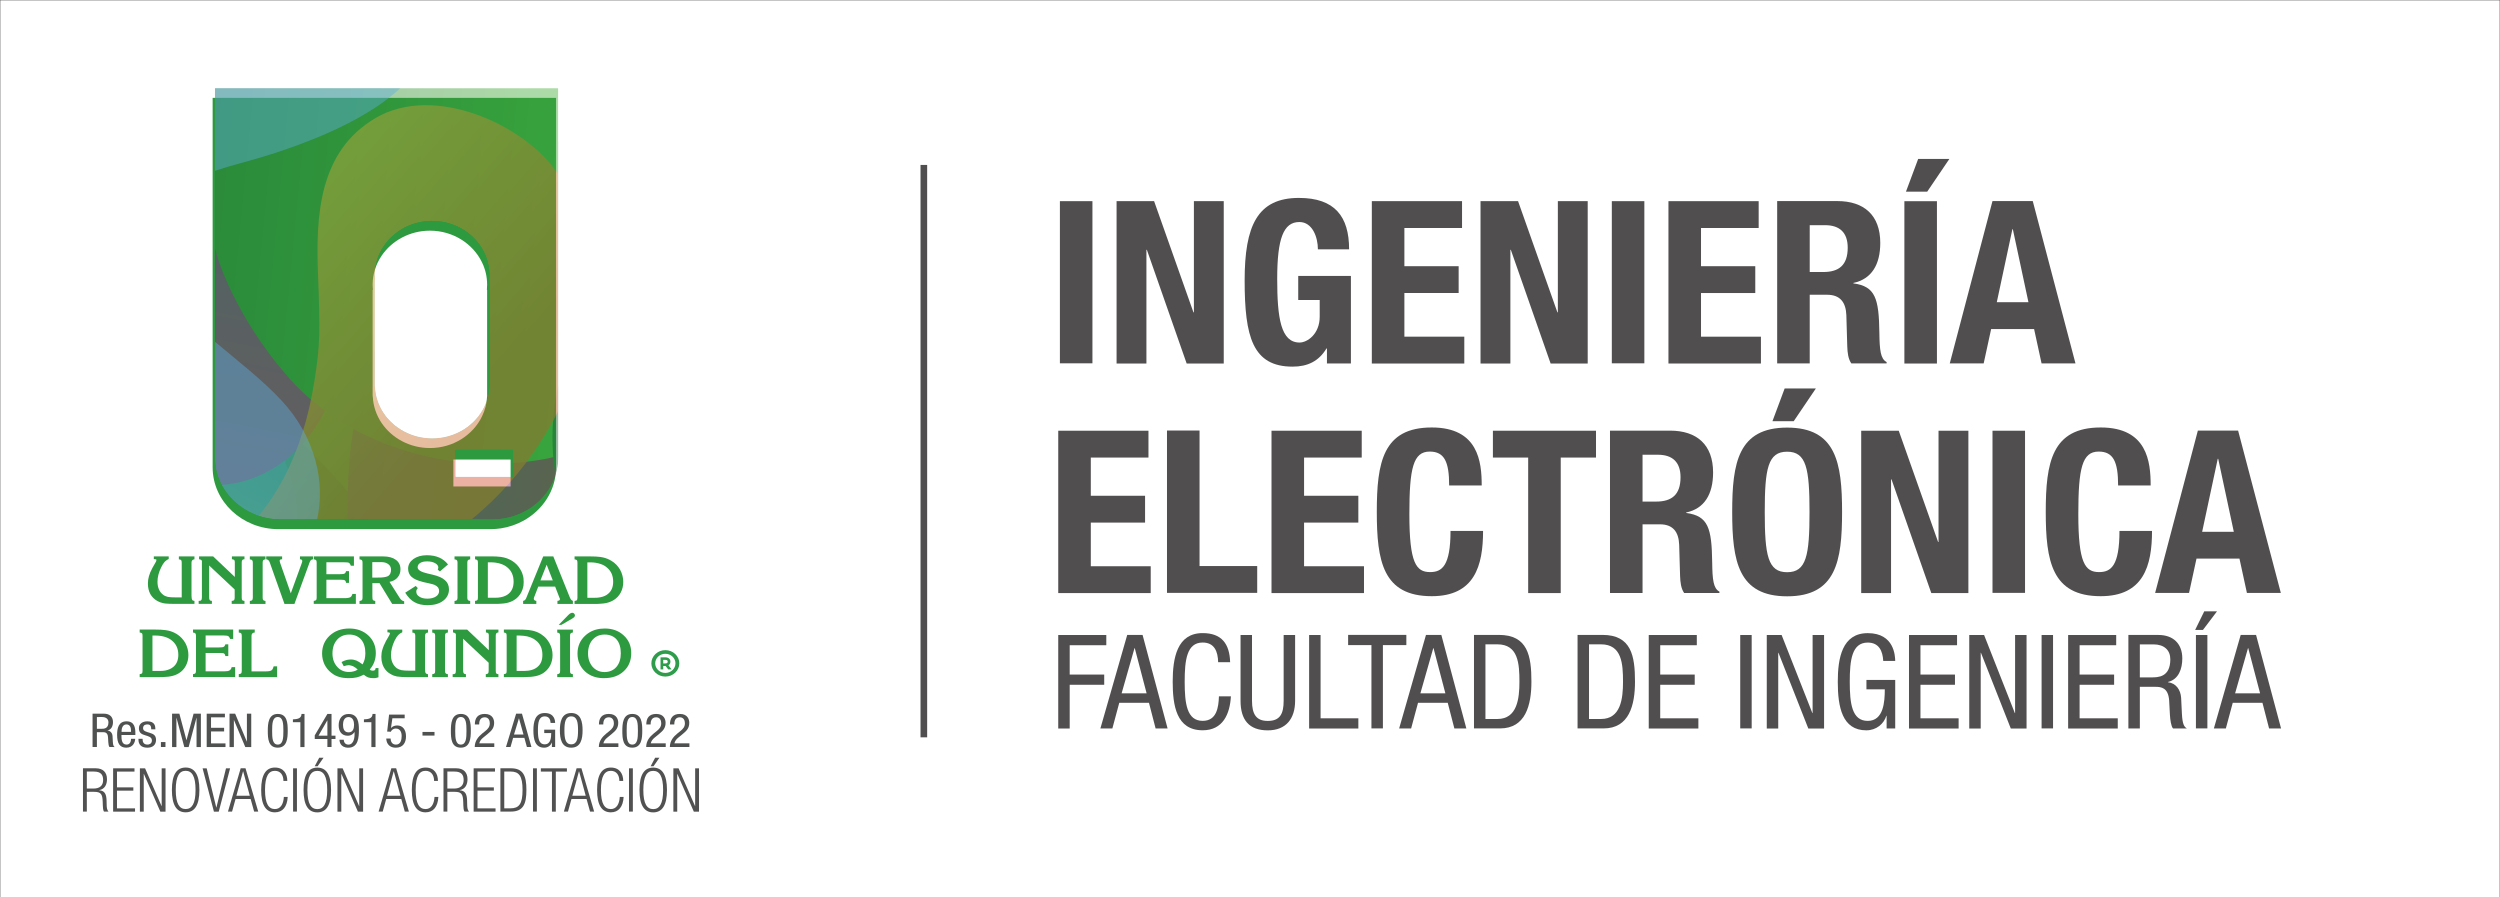 <?xml version="1.0" encoding="UTF-8" standalone="no"?>
<!-- Created with Inkscape (http://www.inkscape.org/) -->

<svg
   width="585mm"
   height="210mm"
   viewBox="0 0 585 210"
   version="1.1"
   id="svg7988"
   inkscape:version="1.1.2 (0a00cf5339, 2022-02-04)"
   sodipodi:docname="ingelectuq.svg"
   xmlns:inkscape="http://www.inkscape.org/namespaces/inkscape"
   xmlns:sodipodi="http://sodipodi.sourceforge.net/DTD/sodipodi-0.dtd"
   xmlns="http://www.w3.org/2000/svg"
   xmlns:svg="http://www.w3.org/2000/svg">
  <rect x="0" y="0" width="585" height="210" fill="#333333" stroke="none"/>
  <sodipodi:namedview
     id="namedview7990"
     pagecolor="#505050"
     bordercolor="#eeeeee"
     borderopacity="1"
     inkscape:pageshadow="0"
     inkscape:pageopacity="0"
     inkscape:pagecheckerboard="0"
     inkscape:document-units="mm"
     showgrid="false"
     inkscape:zoom="0.32"
     inkscape:cx="1370.3125"
     inkscape:cy="506.25"
     inkscape:window-width="1600"
     inkscape:window-height="863"
     inkscape:window-x="0"
     inkscape:window-y="0"
     inkscape:window-maximized="1"
     inkscape:current-layer="layer1" />
  <defs
     id="defs7985">
    <clipPath
       clipPathUnits="userSpaceOnUse"
       id="clipPath2442">
      <path
         d="M 998.251,5370.144 H 982.931 967.92 955.455 889.108 867.53 777.396 v -110.966 -61.884 -70.05 c 0,-22.325 19.568,-40.573 43.457,-40.573 v 0 h 46.677 21.578 66.347 5.546 c 2.332,0 4.662,0.185 6.919,0.517 v 0 c 5.384,0.812 10.435,2.574 15.011,5.066 v 0 c 6.257,3.455 11.567,8.347 15.32,14.224 v 0 c 3.932,6.087 6.153,13.198 6.153,20.766 v 0 70.05 61.884 110.966 z m -115.097,-194.66 v 68.46 h 0.193 c -0.074,1.133 -0.193,2.246 -0.193,3.422 v 0 c 0,6.99 2.188,13.533 5.954,19.035 v 0 c 6.758,9.899 18.543,16.462 31.945,16.462 v 0 c 15.215,0 28.443,-8.55 34.402,-20.849 v 0 c 2.202,-4.457 3.376,-9.4 3.376,-14.648 v 0 c 0,-1.176 -0.053,-2.289 -0.151,-3.422 v 0 h 0.151 v -68.46 -1.448 h -0.008 c -0.197,-4.691 -1.383,-9.19 -3.368,-13.231 v 0 c -5.959,-12.299 -19.167,-20.818 -34.402,-20.818 v 0 c -13.402,0 -25.187,6.555 -31.945,16.431 v 0 c -3.475,5.147 -5.589,11.163 -5.868,17.618 v 0 h -0.086 z m 53.372,-43.032 h 37.837 v -17.729 h -37.837 z"
         id="path2440" />
    </clipPath>
    <clipPath
       clipPathUnits="userSpaceOnUse"
       id="clipPath2450">
      <path
         d="M 163.913,5698.36 H 1834.15 V 4585.44 H 163.913 Z"
         id="path2448" />
    </clipPath>
    <linearGradient
       x1="0"
       y1="0"
       x2="1"
       y2="0"
       gradientUnits="userSpaceOnUse"
       gradientTransform="matrix(199.564,149.186,149.186,-199.564,506.596,5441.868)"
       spreadMethod="pad"
       id="linearGradient2464">
      <stop
         style="stop-opacity:1;stop-color:#582687"
         offset="0"
         id="stop2456" />
      <stop
         style="stop-opacity:1;stop-color:#582687"
         offset="0.004"
         id="stop2458" />
      <stop
         style="stop-opacity:1;stop-color:#582687"
         offset="0.602"
         id="stop2460" />
      <stop
         style="stop-opacity:1;stop-color:#851a8d"
         offset="1"
         id="stop2462" />
    </linearGradient>
    <clipPath
       clipPathUnits="userSpaceOnUse"
       id="clipPath2468">
      <path
         d="M 362.628,5290.3 H 1471.23 V 4688.09 H 362.628 Z"
         id="path2466" />
    </clipPath>
    <clipPath
       clipPathUnits="userSpaceOnUse"
       id="clipPath2472">
      <path
         d="M 894.754,5033.81 H 1471.23 V 4688.09 H 894.754 Z"
         id="path2470" />
    </clipPath>
    <clipPath
       clipPathUnits="userSpaceOnUse"
       id="clipPath2476">
      <path
         d="m 416.62,5024.96 h 664.43 V 4723.25 H 416.62 Z"
         id="path2474" />
    </clipPath>
    <linearGradient
       x1="0"
       y1="0"
       x2="1"
       y2="0"
       gradientUnits="userSpaceOnUse"
       gradientTransform="matrix(-8.646,308.652,-308.652,-8.646,751.279,4715.882)"
       spreadMethod="pad"
       id="linearGradient2488">
      <stop
         style="stop-opacity:1;stop-color:#49b639"
         offset="0"
         id="stop2482" />
      <stop
         style="stop-opacity:1;stop-color:#49b639"
         offset="0.309"
         id="stop2484" />
      <stop
         style="stop-opacity:1;stop-color:#1f6731"
         offset="1"
         id="stop2486" />
    </linearGradient>
    <clipPath
       clipPathUnits="userSpaceOnUse"
       id="clipPath2492">
      <path
         d="M 362.628,5290.3 H 923.197 V 4801.02 H 362.628 Z"
         id="path2490" />
    </clipPath>
    <linearGradient
       x1="0"
       y1="0"
       x2="1"
       y2="0"
       gradientUnits="userSpaceOnUse"
       gradientTransform="matrix(378.82,270.353,-270.353,378.82,465.03,4900.842)"
       spreadMethod="pad"
       id="linearGradient2504">
      <stop
         style="stop-opacity:1;stop-color:#49b639"
         offset="0"
         id="stop2498" />
      <stop
         style="stop-opacity:1;stop-color:#49b639"
         offset="0.309"
         id="stop2500" />
      <stop
         style="stop-opacity:1;stop-color:#1f6731"
         offset="1"
         id="stop2502" />
    </linearGradient>
    <clipPath
       clipPathUnits="userSpaceOnUse"
       id="clipPath2508">
      <path
         d="M 163.913,5406.2 H 619.75 V 5195.21 H 163.913 Z"
         id="path2506" />
    </clipPath>
    <linearGradient
       x1="0"
       y1="0"
       x2="1"
       y2="0"
       gradientUnits="userSpaceOnUse"
       gradientTransform="matrix(-44.2,-171.332,-171.332,44.2,403.005,5381.314)"
       spreadMethod="pad"
       id="linearGradient2520">
      <stop
         style="stop-opacity:1;stop-color:#e81c24"
         offset="0"
         id="stop2514" />
      <stop
         style="stop-opacity:1;stop-color:#612489"
         offset="0.956"
         id="stop2516" />
      <stop
         style="stop-opacity:1;stop-color:#612489"
         offset="1"
         id="stop2518" />
    </linearGradient>
    <clipPath
       clipPathUnits="userSpaceOnUse"
       id="clipPath2524">
      <path
         d="M 324.534,5270.15 H 832.25 V 5014.81 H 324.534 Z"
         id="path2522" />
    </clipPath>
    <linearGradient
       x1="0"
       y1="0"
       x2="1"
       y2="0"
       gradientUnits="userSpaceOnUse"
       gradientTransform="matrix(78.058,173.607,-173.607,78.058,558.615,5095.64)"
       spreadMethod="pad"
       id="linearGradient2542">
      <stop
         style="stop-opacity:1;stop-color:#d3e9f6"
         offset="0"
         id="stop2530" />
      <stop
         style="stop-opacity:1;stop-color:#d3e9f6"
         offset="0.143"
         id="stop2532" />
      <stop
         style="stop-opacity:1;stop-color:#569dd8"
         offset="0.567"
         id="stop2534" />
      <stop
         style="stop-opacity:1;stop-color:#316dbc"
         offset="0.865"
         id="stop2536" />
      <stop
         style="stop-opacity:1;stop-color:#285d9f"
         offset="0.994"
         id="stop2538" />
      <stop
         style="stop-opacity:1;stop-color:#285d9f"
         offset="1"
         id="stop2540" />
    </linearGradient>
    <clipPath
       clipPathUnits="userSpaceOnUse"
       id="clipPath2546">
      <path
         d="M 279.388,5399.62 H 856.774 V 5109.25 H 279.388 Z"
         id="path2544" />
    </clipPath>
    <linearGradient
       x1="0"
       y1="0"
       x2="1"
       y2="0"
       gradientUnits="userSpaceOnUse"
       gradientTransform="matrix(65.115,326.251,-326.251,65.115,537.729,5102.34)"
       spreadMethod="pad"
       id="linearGradient2558">
      <stop
         style="stop-opacity:1;stop-color:#ae108d"
         offset="0"
         id="stop2552" />
      <stop
         style="stop-opacity:1;stop-color:#ae108d"
         offset="0.186"
         id="stop2554" />
      <stop
         style="stop-opacity:1;stop-color:#612489"
         offset="1"
         id="stop2556" />
    </linearGradient>
    <clipPath
       clipPathUnits="userSpaceOnUse"
       id="clipPath2562">
      <path
         d="M 865.269,5414.55 H 1661.57 V 4864.78 H 865.269 Z"
         id="path2560" />
    </clipPath>
    <linearGradient
       x1="0"
       y1="0"
       x2="1"
       y2="0"
       gradientUnits="userSpaceOnUse"
       gradientTransform="matrix(-461.361,47.155,-47.155,-461.361,1283.562,5128.783)"
       spreadMethod="pad"
       id="linearGradient2574">
      <stop
         style="stop-opacity:1;stop-color:#e81c24"
         offset="0"
         id="stop2568" />
      <stop
         style="stop-opacity:1;stop-color:#612489"
         offset="0.956"
         id="stop2570" />
      <stop
         style="stop-opacity:1;stop-color:#612489"
         offset="1"
         id="stop2572" />
    </linearGradient>
    <clipPath
       clipPathUnits="userSpaceOnUse"
       id="clipPath2578">
      <path
         d="M 765.045,5673.07 H 1561.35 V 5123.3 H 765.045 Z"
         id="path2576" />
    </clipPath>
    <linearGradient
       x1="0"
       y1="0"
       x2="1"
       y2="0"
       gradientUnits="userSpaceOnUse"
       gradientTransform="matrix(-461.365,47.155,-47.155,-461.365,1183.342,5387.303)"
       spreadMethod="pad"
       id="linearGradient2590">
      <stop
         style="stop-opacity:1;stop-color:#49b639"
         offset="0"
         id="stop2584" />
      <stop
         style="stop-opacity:1;stop-color:#49b639"
         offset="0.309"
         id="stop2586" />
      <stop
         style="stop-opacity:1;stop-color:#1f6731"
         offset="1"
         id="stop2588" />
    </linearGradient>
    <clipPath
       clipPathUnits="userSpaceOnUse"
       id="clipPath2594">
      <path
         d="m 1000.55,5325.17 h 833.6 v -739.73 h -833.6 z"
         id="path2592" />
    </clipPath>
    <linearGradient
       x1="0"
       y1="0"
       x2="1"
       y2="0"
       gradientUnits="userSpaceOnUse"
       gradientTransform="matrix(-659.261,566.666,-566.666,-659.261,1726.653,4661.686)"
       spreadMethod="pad"
       id="linearGradient2606">
      <stop
         style="stop-opacity:1;stop-color:#49b639"
         offset="0"
         id="stop2600" />
      <stop
         style="stop-opacity:1;stop-color:#49b639"
         offset="0.309"
         id="stop2602" />
      <stop
         style="stop-opacity:1;stop-color:#1f6731"
         offset="1"
         id="stop2604" />
    </linearGradient>
    <clipPath
       clipPathUnits="userSpaceOnUse"
       id="clipPath2610">
      <path
         d="m 1520.68,5213.52 h 183.66 v -225.95 h -183.66 z"
         id="path2608" />
    </clipPath>
    <linearGradient
       x1="0"
       y1="0"
       x2="1"
       y2="0"
       gradientUnits="userSpaceOnUse"
       gradientTransform="matrix(300.027,-37.173,-37.173,-300.027,1539.143,5113.538)"
       spreadMethod="pad"
       id="linearGradient2622">
      <stop
         style="stop-opacity:1;stop-color:#49b639"
         offset="0"
         id="stop2616" />
      <stop
         style="stop-opacity:1;stop-color:#49b639"
         offset="0.309"
         id="stop2618" />
      <stop
         style="stop-opacity:1;stop-color:#1f6731"
         offset="1"
         id="stop2620" />
    </linearGradient>
    <clipPath
       clipPathUnits="userSpaceOnUse"
       id="clipPath2626">
      <path
         d="M 972.215,5147.03 H 1472.99 V 4938.51 H 972.215 Z"
         id="path2624" />
    </clipPath>
    <linearGradient
       x1="0"
       y1="0"
       x2="1"
       y2="0"
       gradientUnits="userSpaceOnUse"
       gradientTransform="matrix(-40.521,196.974,-196.974,-40.521,1233.547,4941.362)"
       spreadMethod="pad"
       id="linearGradient2638">
      <stop
         style="stop-opacity:1;stop-color:#273873"
         offset="0"
         id="stop2632" />
      <stop
         style="stop-opacity:1;stop-color:#316dbc"
         offset="0.613"
         id="stop2634" />
      <stop
         style="stop-opacity:1;stop-color:#316dbc"
         offset="1"
         id="stop2636" />
    </linearGradient>
    <clipPath
       clipPathUnits="userSpaceOnUse"
       id="clipPath2642">
      <path
         d="M 574.994,5358.95 H 1025.45 V 5001.21 H 574.994 Z"
         id="path2640" />
    </clipPath>
    <linearGradient
       x1="0"
       y1="0"
       x2="1"
       y2="0"
       gradientUnits="userSpaceOnUse"
       gradientTransform="matrix(184.061,-160.403,-160.403,-184.061,737.828,5213.388)"
       spreadMethod="pad"
       id="linearGradient2658">
      <stop
         style="stop-opacity:1;stop-color:#69c1eb"
         offset="0"
         id="stop2648" />
      <stop
         style="stop-opacity:1;stop-color:#f3ac33"
         offset="0.032"
         id="stop2650" />
      <stop
         style="stop-opacity:1;stop-color:#f3ac33"
         offset="0.033"
         id="stop2652" />
      <stop
         style="stop-opacity:1;stop-color:#ea581d"
         offset="0.771"
         id="stop2654" />
      <stop
         style="stop-opacity:1;stop-color:#ea581d"
         offset="1"
         id="stop2656" />
    </linearGradient>
    <clipPath
       clipPathUnits="userSpaceOnUse"
       id="clipPath2662">
      <path
         d="m 391.832,5561.11 h 275.13 v -283.34 h -275.13 z"
         id="path2660" />
    </clipPath>
    <linearGradient
       x1="0"
       y1="0"
       x2="1"
       y2="0"
       gradientUnits="userSpaceOnUse"
       gradientTransform="matrix(224.057,-385.928,-385.928,-224.057,448.504,5558.651)"
       spreadMethod="pad"
       id="linearGradient2674">
      <stop
         style="stop-opacity:1;stop-color:#49b639"
         offset="0"
         id="stop2668" />
      <stop
         style="stop-opacity:1;stop-color:#49b639"
         offset="0.309"
         id="stop2670" />
      <stop
         style="stop-opacity:1;stop-color:#1f6731"
         offset="1"
         id="stop2672" />
    </linearGradient>
    <clipPath
       clipPathUnits="userSpaceOnUse"
       id="clipPath2932">
      <path
         d="m 484.775,5514.73 h 434.93 v -495.47 h -434.93 z"
         id="path2930" />
    </clipPath>
    <clipPath
       clipPathUnits="userSpaceOnUse"
       id="clipPath2936">
      <path
         d="m 484.775,5514.73 h 434.93 v -495.47 h -434.93 z"
         id="path2934" />
    </clipPath>
    <clipPath
       clipPathUnits="userSpaceOnUse"
       id="clipPath2940">
      <path
         d="m 484.775,5514.73 h 434.93 v -495.47 h -434.93 z"
         id="path2938" />
    </clipPath>
  </defs>
  <g
     inkscape:label="Layer 1"
     inkscape:groupmode="layer"
     id="layer1">
    <rect
       style="opacity:1;fill:#ffffff;stroke:#ffffff;stroke-width:0.134;stroke-opacity:0"
       id="rect10135"
       width="584.866"
       height="209.865"
       x="0.067"
       y="0.067" />
    <g
       id="g2170"
       transform="matrix(0.354,0,0,-0.356,22.674,170.54)">
      <path
         d="m 0,0 h 2.838 c 1.696,0 4.797,0 4.797,4.238 0,2.148 -1.537,3.499 -4.21,3.499 H 0 Z m -2.869,9.948 h 7.533 c 3.654,0 5.969,-2.026 5.969,-5.496 0,-2.396 -0.88,-4.913 -3.589,-5.527 v -0.061 c 2.025,-0.217 3.167,-1.783 3.296,-3.655 l 0.195,-3.748 c 0.133,-2.424 0.555,-3.038 1.24,-3.438 H 8.318 c -0.488,0.46 -0.719,2.087 -0.781,3.163 l -0.196,3.408 c -0.231,3.01 -1.99,3.195 -3.459,3.195 H 0 v -9.766 h -2.869 z"
         style="fill:#4f5050;fill-opacity:1;fill-rule:nonzero;stroke:none"
         id="path2172" />
    </g>
    <g
       id="g2174"
       transform="matrix(0.354,0,0,-0.356,30.66,171.262)">
      <path
         d="m 0,0 v 0.893 c 0,1.84 -0.622,4.021 -3.034,4.021 -2.873,0 -3.198,-3.317 -3.198,-4.299 V 0 Z m -6.329,-2.026 c 0,-2.519 0,-6.325 3.358,-6.325 2.611,0 2.971,2.579 2.971,3.806 h 2.74 c 0,-1.748 -1.11,-5.833 -5.871,-5.833 -4.273,0 -6.068,2.795 -6.068,8.444 0,4.116 0.849,8.875 6.228,8.875 5.351,0 5.84,-4.391 5.84,-7.923 v -1.044 z"
         style="fill:#4f5050;fill-opacity:1;fill-rule:nonzero;stroke:none"
         id="path2176" />
    </g>
    <g
       id="g2178"
       transform="matrix(0.354,0,0,-0.356,35.393,170.661)">
      <path
         d="m 0,0 c 0,2.087 -0.587,3.224 -2.576,3.224 -0.88,0 -2.838,-0.215 -2.838,-2.517 0,-1.936 2.153,-2.304 4.304,-2.979 2.122,-0.676 4.273,-1.383 4.273,-4.638 0,-3.47 -2.381,-5.158 -5.641,-5.158 -5.938,0 -6.001,4.146 -6.001,5.833 h 2.737 c 0,-1.994 0.59,-3.806 3.264,-3.806 0.879,0 2.901,0.399 2.901,2.733 0,2.209 -2.151,2.67 -4.273,3.346 -2.12,0.677 -4.304,1.26 -4.304,4.669 0,3.07 2.545,4.544 5.578,4.544 C 2.51,5.251 2.705,1.934 2.74,0 Z"
         style="fill:#4f5050;fill-opacity:1;fill-rule:nonzero;stroke:none"
         id="path2180" />
    </g>
    <path
       d="m 37.655,173.642 h 1.062 v 1.157 h -1.062 z"
       style="fill:#4f5050;fill-opacity:1;fill-rule:nonzero;stroke:none;stroke-width:0.355"
       id="path2182" />
    <g
       id="g2184"
       transform="matrix(0.354,0,0,-0.356,40.264,167.003)">
      <path
         d="M 0,0 H 4.825 L 9.492,-17.38 H 9.555 L 14.222,0 h 4.824 V -21.925 H 16.177 V -2.764 H 16.11 L 10.958,-21.925 H 8.088 L 2.936,-2.764 H 2.87 V -21.925 H 0 Z"
         style="fill:#4f5050;fill-opacity:1;fill-rule:nonzero;stroke:none"
         id="path2186" />
    </g>
    <g
       id="g2188"
       transform="matrix(0.354,0,0,-0.356,48.366,167.003)">
      <path
         d="M 0,0 H 12.036 V -2.395 H 2.869 v -6.878 h 8.643 v -2.396 H 2.869 v -7.862 h 9.558 v -2.394 H 0 Z"
         style="fill:#4f5050;fill-opacity:1;fill-rule:nonzero;stroke:none"
         id="path2190" />
    </g>
    <g
       id="g2192"
       transform="matrix(0.354,0,0,-0.356,53.71,167.003)">
      <path
         d="m 0,0 h 3.718 l 7.697,-18.302 h 0.067 V 0 h 2.869 V -21.925 H 10.406 L 2.936,-4.176 H 2.87 V -21.925 H 0 Z"
         style="fill:#4f5050;fill-opacity:1;fill-rule:nonzero;stroke:none"
         id="path2194" />
    </g>
    <g
       id="g2196"
       transform="matrix(0.354,0,0,-0.356,64.995,174.231)">
      <path
         d="m 0,0 c 3.526,0 3.721,4.391 3.721,8.966 0,4.791 -0.195,9.151 -3.721,9.151 -3.522,0 -3.718,-4.36 -3.718,-9.151 C -3.718,4.391 -3.522,0 0,0 m -6.587,8.966 c 0,4.791 0.359,11.177 6.587,11.177 6.231,0 6.591,-5.833 6.591,-11.177 C 6.591,4.36 6.231,-2.027 0,-2.027 c -6.228,0 -6.587,5.833 -6.587,10.993"
         style="fill:#4f5050;fill-opacity:1;fill-rule:nonzero;stroke:none"
         id="path2198" />
    </g>
    <g
       id="g2200"
       transform="matrix(0.354,0,0,-0.356,68.54,168.335)">
      <path
         d="M 0,0 C 2.904,0.152 5.578,0.491 5.707,3.561 H 7.666 V -18.18 H 4.926 V -1.843 H 0 Z"
         style="fill:#4f5050;fill-opacity:1;fill-rule:nonzero;stroke:none"
         id="path2202" />
    </g>
    <g
       id="g2204"
       transform="matrix(0.354,0,0,-0.356,74.53,172.146)">
      <path
         d="M 0,0 H 5.872 V 10.041 H 5.809 Z m 5.872,14.278 h 2.74 V 0 h 2.611 V -2.21 H 8.612 v -5.252 h -2.74 v 5.252 h -8.35 v 2.424 z"
         style="fill:#4f5050;fill-opacity:1;fill-rule:nonzero;stroke:none"
         id="path2206" />
    </g>
    <g
       id="g2208"
       transform="matrix(0.354,0,0,-0.356,81.559,167.79)">
      <path
         d="m 0,0 c -2.87,0 -3.655,-2.733 -3.655,-5.036 0,-2.303 0.586,-5.036 3.655,-5.036 3.065,0 3.651,2.733 3.651,5.036 C 3.651,-2.733 2.869,0 0,0 m -3.132,-14.923 c 0,-1.782 1.076,-3.194 3.034,-3.194 3.847,0 4.077,5.435 4.077,6.54 v 1.721 H 3.913 c -0.457,-0.8 -1.86,-2.426 -4.402,-2.426 -4.015,0 -6.035,2.794 -6.035,6.879 0,4.206 2.216,7.429 6.524,7.429 6.392,0 6.849,-5.833 6.849,-10.317 0,-4.974 -0.325,-11.853 -7.013,-11.853 -5.383,0 -5.837,4.207 -5.837,5.221 z"
         style="fill:#4f5050;fill-opacity:1;fill-rule:nonzero;stroke:none"
         id="path2210" />
    </g>
    <g
       id="g2212"
       transform="matrix(0.354,0,0,-0.356,85.159,168.335)">
      <path
         d="M 0,0 C 2.904,0.152 5.578,0.491 5.707,3.561 H 7.666 V -18.18 H 4.926 V -1.843 H 0 Z"
         style="fill:#4f5050;fill-opacity:1;fill-rule:nonzero;stroke:none"
         id="path2214" />
    </g>
    <g
       id="g2216"
       transform="matrix(0.354,0,0,-0.356,91.045,167.221)">
      <path
         d="M 0,0 H 10.308 V -2.395 H 2.185 L 1.274,-8.691 1.337,-8.752 c 0.946,1.075 2.482,1.627 4.046,1.627 3.456,0 5.805,-2.58 5.805,-7.154 0,-4.054 -1.892,-7.462 -6.72,-7.462 -5.477,0 -6.326,4.267 -6.326,6.018 h 2.87 c 0,-1.136 0.457,-3.991 3.523,-3.991 3.264,0 3.783,3.438 3.783,5.65 0,2.394 -0.945,4.912 -3.85,4.912 -1.99,0 -3.26,-1.597 -3.26,-2.119 l -2.479,0.125 z"
         style="fill:#4f5050;fill-opacity:1;fill-rule:nonzero;stroke:none"
         id="path2218" />
    </g>
    <path
       d="m 98.86,171.273 h 2.814 v 0.852 h -2.814 z"
       style="fill:#4f5050;fill-opacity:1;fill-rule:nonzero;stroke:none;stroke-width:0.355"
       id="path2220" />
    <g
       id="g2222"
       transform="matrix(0.354,0,0,-0.356,107.837,174.231)">
      <path
         d="m 0,0 c 3.526,0 3.721,4.391 3.721,8.966 0,4.791 -0.195,9.151 -3.721,9.151 -3.522,0 -3.718,-4.36 -3.718,-9.151 C -3.718,4.391 -3.522,0 0,0 m -6.587,8.966 c 0,4.791 0.359,11.177 6.587,11.177 6.231,0 6.591,-5.833 6.591,-11.177 C 6.591,4.36 6.231,-2.027 0,-2.027 c -6.228,0 -6.587,5.833 -6.587,10.993"
         style="fill:#4f5050;fill-opacity:1;fill-rule:nonzero;stroke:none"
         id="path2224" />
    </g>
    <g
       id="g2226"
       transform="matrix(0.354,0,0,-0.356,115.663,174.799)">
      <path
         d="m 0,0 h -12.919 c 0,4.052 2.415,6.817 4.991,8.905 l 1.892,1.504 c 1.861,1.505 3.065,2.826 3.065,5.22 0,1.874 -0.879,3.902 -3.358,3.902 -3.557,0 -3.655,-3.47 -3.655,-4.699 h -2.869 c 0,4.114 1.825,6.908 6.555,6.908 5.352,0 6.2,-3.899 6.2,-5.803 0,-3.316 -1.47,-5.067 -4.046,-7.154 L -7.404,6.11 C -8.678,5.098 -9.593,3.837 -9.917,2.395 H 0 Z"
         style="fill:#4f5050;fill-opacity:1;fill-rule:nonzero;stroke:none"
         id="path2228" />
    </g>
    <g
       id="g2230"
       transform="matrix(0.354,0,0,-0.356,120.28,171.873)">
      <path
         d="M 0,0 H 6.263 L 3.295,10.595 H 3.229 Z m 1.403,13.696 h 3.85 L 11.516,-8.229 H 8.514 l -1.665,6.018 h -7.436 l -1.727,-6.018 h -3.003 z"
         style="fill:#4f5050;fill-opacity:1;fill-rule:nonzero;stroke:none"
         id="path2232" />
    </g>
    <g
       id="g2234"
       transform="matrix(0.354,0,0,-0.356,128.843,169.165)">
      <path
         d="m 0,0 c -0.129,2.305 -1.044,4.301 -3.878,4.301 -3.98,0 -4.503,-4.116 -4.503,-9.182 0,-5.068 0.523,-9.183 4.503,-9.183 3.976,0 4.272,4.483 4.272,7.402 h -4.6 v 2.21 H 3.002 V -15.844 H 0.848 v 2.979 H 0.785 c -0.621,-1.875 -2.478,-3.409 -5.023,-3.409 -6.067,0 -7.142,5.497 -7.142,11.393 0,5.527 1.075,11.392 7.502,11.392 6.685,0 6.848,-5.375 6.88,-6.511 z"
         style="fill:#4f5050;fill-opacity:1;fill-rule:nonzero;stroke:none"
         id="path2236" />
    </g>
    <g
       id="g2238"
       transform="matrix(0.354,0,0,-0.356,132.075,170.901)">
      <path
         d="m 0,0 c 0,-5.067 0.524,-9.183 4.503,-9.183 3.98,0 4.5,4.116 4.5,9.183 0,5.066 -0.52,9.183 -4.5,9.183 C 0.524,9.183 0,5.066 0,0 m 12.005,0 c 0,-5.528 -1.079,-11.393 -7.502,-11.393 -6.427,0 -7.505,5.865 -7.505,11.393 0,5.528 1.078,11.392 7.505,11.392 6.423,0 7.502,-5.864 7.502,-11.392"
         style="fill:#4f5050;fill-opacity:1;fill-rule:nonzero;stroke:none"
         id="path2240" />
    </g>
    <g
       id="g2242"
       transform="matrix(0.354,0,0,-0.356,144.701,174.799)">
      <path
         d="m 0,0 h -12.919 c 0,4.052 2.415,6.817 4.991,8.905 l 1.893,1.504 c 1.86,1.505 3.065,2.826 3.065,5.22 0,1.874 -0.88,3.902 -3.359,3.902 -3.556,0 -3.654,-3.47 -3.654,-4.699 h -2.87 c 0,4.114 1.826,6.908 6.555,6.908 5.352,0 6.201,-3.899 6.201,-5.803 0,-3.316 -1.47,-5.067 -4.046,-7.154 L -7.404,6.11 C -8.678,5.098 -9.593,3.837 -9.917,2.395 H 0 Z"
         style="fill:#4f5050;fill-opacity:1;fill-rule:nonzero;stroke:none"
         id="path2244" />
    </g>
    <g
       id="g2246"
       transform="matrix(0.354,0,0,-0.356,147.956,174.231)">
      <path
         d="m 0,0 c 3.526,0 3.721,4.391 3.721,8.966 0,4.791 -0.195,9.151 -3.721,9.151 -3.522,0 -3.718,-4.36 -3.718,-9.151 C -3.718,4.391 -3.522,0 0,0 m -6.587,8.966 c 0,4.791 0.359,11.177 6.587,11.177 6.232,0 6.591,-5.833 6.591,-11.177 C 6.591,4.36 6.232,-2.027 0,-2.027 c -6.228,0 -6.587,5.833 -6.587,10.993"
         style="fill:#4f5050;fill-opacity:1;fill-rule:nonzero;stroke:none"
         id="path2248" />
    </g>
    <g
       id="g2250"
       transform="matrix(0.354,0,0,-0.356,155.78,174.799)">
      <path
         d="m 0,0 h -12.919 c 0,4.052 2.415,6.817 4.991,8.905 l 1.893,1.504 c 1.861,1.505 3.065,2.826 3.065,5.22 0,1.874 -0.88,3.902 -3.359,3.902 -3.556,0 -3.654,-3.47 -3.654,-4.699 h -2.87 c 0,4.114 1.826,6.908 6.556,6.908 5.351,0 6.2,-3.899 6.2,-5.803 0,-3.316 -1.47,-5.067 -4.046,-7.154 L -7.404,6.11 C -8.678,5.098 -9.589,3.837 -9.917,2.395 H 0 Z"
         style="fill:#4f5050;fill-opacity:1;fill-rule:nonzero;stroke:none"
         id="path2252" />
    </g>
    <g
       id="g2254"
       transform="matrix(0.354,0,0,-0.356,161.32,174.799)">
      <path
         d="m 0,0 h -12.919 c 0,4.052 2.415,6.817 4.991,8.905 l 1.893,1.504 c 1.86,1.505 3.065,2.826 3.065,5.22 0,1.874 -0.88,3.902 -3.359,3.902 -3.556,0 -3.654,-3.47 -3.654,-4.699 h -2.87 c 0,4.114 1.826,6.908 6.555,6.908 5.352,0 6.201,-3.899 6.201,-5.803 0,-3.316 -1.47,-5.067 -4.046,-7.154 L -7.404,6.11 C -8.678,5.098 -9.593,3.837 -9.917,2.395 H 0 Z"
         style="fill:#4f5050;fill-opacity:1;fill-rule:nonzero;stroke:none"
         id="path2256" />
    </g>
    <g
       id="g2258"
       transform="matrix(0.354,0,0,-0.356,20.32,184.523)">
      <path
         d="m 0,0 h 4.388 c 4.029,0 6.382,1.835 6.382,5.584 0,3.47 -1.476,5.584 -6.103,5.584 H 0 Z m -2.553,13.322 h 8.496 c 4.747,0 7.379,-2.712 7.379,-7.139 0,-3.431 -1.356,-6.502 -5.145,-7.22 v -0.08 c 3.55,-0.319 4.746,-2.353 4.866,-6.74 l 0.08,-3.112 c 0.04,-1.555 0.199,-3.071 1.196,-4.188 h -2.991 c -0.599,0.997 -0.718,2.473 -0.758,3.989 l -0.08,2.393 c -0.159,5.026 -1.076,6.621 -5.663,6.621 H 0 v -13.003 h -2.553 z"
         style="fill:#505150;fill-opacity:1;fill-rule:nonzero;stroke:none"
         id="path2260" />
    </g>
    <g
       id="g2262"
       transform="matrix(0.354,0,0,-0.356,26.471,179.786)">
      <path
         d="M 0,0 H 14.12 V -2.154 H 2.553 v -10.37 h 10.809 v -2.154 H 2.553 v -11.647 h 11.926 v -2.154 H 0 Z"
         style="fill:#505150;fill-opacity:1;fill-rule:nonzero;stroke:none"
         id="path2264" />
    </g>
    <g
       id="g2266"
       transform="matrix(0.354,0,0,-0.356,32.734,179.786)">
      <path
         d="m 0,0 h 3.43 l 10.889,-24.81 h 0.08 V 0 h 2.553 V -28.479 H 13.521 L 2.632,-3.669 H 2.553 v -24.81 H 0 Z"
         style="fill:#505150;fill-opacity:1;fill-rule:nonzero;stroke:none"
         id="path2268" />
    </g>
    <g
       id="g2270"
       transform="matrix(0.354,0,0,-0.356,43.442,189.316)">
      <path
         d="m 0,0 c 4.068,0 6.542,3.351 6.542,12.564 0,9.214 -2.474,12.564 -6.542,12.564 -4.068,0 -6.542,-3.35 -6.542,-12.564 C -6.542,3.351 -4.068,0 0,0 m 0,27.282 c 5.824,0 9.094,-4.507 9.094,-14.718 C 9.094,2.353 5.824,-2.154 0,-2.154 c -5.823,0 -9.094,4.507 -9.094,14.718 0,10.211 3.271,14.718 9.094,14.718"
         style="fill:#505150;fill-opacity:1;fill-rule:nonzero;stroke:none"
         id="path2272" />
    </g>
    <g
       id="g2274"
       transform="matrix(0.354,0,0,-0.356,47.405,179.786)">
      <path
         d="m 0,0 h 2.712 l 6.342,-25.767 h 0.08 L 15.476,0 h 2.712 l -7.499,-28.479 h -3.19 z"
         style="fill:#505150;fill-opacity:1;fill-rule:nonzero;stroke:none"
         id="path2276" />
    </g>
    <g
       id="g2278"
       transform="matrix(0.354,0,0,-0.356,58.452,186.196)">
      <path
         d="m 0,0 -4.387,16.035 h -0.08 L -8.854,0 Z m -6.023,18.029 h 3.191 L 5.584,-10.45 H 2.872 l -2.313,8.296 h -9.972 l -2.314,-8.296 h -2.712 z"
         style="fill:#505150;fill-opacity:1;fill-rule:nonzero;stroke:none"
         id="path2280" />
    </g>
    <g
       id="g2282"
       transform="matrix(0.354,0,0,-0.356,67.325,186.48)">
      <path
         d="m 0,0 c -0.359,-6.501 -3.351,-10.131 -8.456,-10.131 -5.823,0 -9.094,4.507 -9.094,14.718 0,10.211 3.271,14.718 9.094,14.718 5.784,0 8.177,-4.108 8.177,-8.775 h -2.553 c 0,3.869 -1.955,6.621 -5.624,6.621 -4.068,0 -6.542,-3.35 -6.542,-12.564 0,-9.213 2.474,-12.564 6.542,-12.564 3.59,0 5.624,3.071 5.903,7.977 z"
         style="fill:#505150;fill-opacity:1;fill-rule:nonzero;stroke:none"
         id="path2284" />
    </g>
    <path
       d="m 68.58,179.786 h 0.903 v 10.126 h -0.903 z"
       style="fill:#505150;fill-opacity:1;fill-rule:nonzero;stroke:none;stroke-width:0.355"
       id="path2286" />
    <g
       id="g2288"
       transform="matrix(0.354,0,0,-0.356,75.705,177.304)">
      <path
         d="M 0,0 -3.909,-5.624 H -5.823 L -2.832,0 Z m -4.108,-33.784 c 4.068,0 6.541,3.351 6.541,12.564 0,9.214 -2.473,12.565 -6.541,12.565 -4.069,0 -6.542,-3.351 -6.542,-12.565 0,-9.213 2.473,-12.564 6.542,-12.564 m 0,27.283 c 5.823,0 9.094,-4.508 9.094,-14.719 0,-10.211 -3.271,-14.718 -9.094,-14.718 -5.824,0 -9.095,4.507 -9.095,14.718 0,10.211 3.271,14.719 9.095,14.719"
         style="fill:#505150;fill-opacity:1;fill-rule:nonzero;stroke:none"
         id="path2290" />
    </g>
    <g
       id="g2292"
       transform="matrix(0.354,0,0,-0.356,78.963,179.786)">
      <path
         d="m 0,0 h 3.43 l 10.889,-24.81 h 0.08 V 0 h 2.553 V -28.479 H 13.521 L 2.632,-3.669 H 2.553 v -24.81 H 0 Z"
         style="fill:#505150;fill-opacity:1;fill-rule:nonzero;stroke:none"
         id="path2294" />
    </g>
    <g
       id="g2296"
       transform="matrix(0.354,0,0,-0.356,93.705,186.196)">
      <path
         d="m 0,0 -4.387,16.035 h -0.08 L -8.854,0 Z m -6.023,18.029 h 3.191 L 5.584,-10.45 H 2.872 l -2.313,8.296 h -9.972 l -2.314,-8.296 h -2.712 z"
         style="fill:#505150;fill-opacity:1;fill-rule:nonzero;stroke:none"
         id="path2298" />
    </g>
    <g
       id="g2300"
       transform="matrix(0.354,0,0,-0.356,102.579,186.48)">
      <path
         d="m 0,0 c -0.359,-6.501 -3.351,-10.131 -8.456,-10.131 -5.823,0 -9.094,4.507 -9.094,14.718 0,10.211 3.271,14.718 9.094,14.718 5.784,0 8.177,-4.108 8.177,-8.775 h -2.553 c 0,3.869 -1.955,6.621 -5.624,6.621 -4.068,0 -6.542,-3.35 -6.542,-12.564 0,-9.213 2.474,-12.564 6.542,-12.564 3.59,0 5.624,3.071 5.903,7.977 z"
         style="fill:#505150;fill-opacity:1;fill-rule:nonzero;stroke:none"
         id="path2302" />
    </g>
    <g
       id="g2304"
       transform="matrix(0.354,0,0,-0.356,104.681,184.523)">
      <path
         d="m 0,0 h 4.388 c 4.029,0 6.382,1.835 6.382,5.584 0,3.47 -1.476,5.584 -6.103,5.584 H 0 Z m -2.553,13.322 h 8.496 c 4.747,0 7.379,-2.712 7.379,-7.139 0,-3.431 -1.356,-6.502 -5.145,-7.22 v -0.08 c 3.55,-0.319 4.746,-2.353 4.866,-6.74 l 0.08,-3.112 c 0.04,-1.555 0.199,-3.071 1.196,-4.188 h -2.991 c -0.599,0.997 -0.718,2.473 -0.758,3.989 l -0.08,2.393 c -0.159,5.026 -1.076,6.621 -5.663,6.621 H 0 v -13.003 h -2.553 z"
         style="fill:#505150;fill-opacity:1;fill-rule:nonzero;stroke:none"
         id="path2306" />
    </g>
    <g
       id="g2308"
       transform="matrix(0.354,0,0,-0.356,110.831,179.786)">
      <path
         d="M 0,0 H 14.12 V -2.154 H 2.553 v -10.37 h 10.809 v -2.154 H 2.553 v -11.647 h 11.926 v -2.154 H 0 Z"
         style="fill:#505150;fill-opacity:1;fill-rule:nonzero;stroke:none"
         id="path2310" />
    </g>
    <g
       id="g2312"
       transform="matrix(0.354,0,0,-0.356,117.998,189.146)">
      <path
         d="m 0,0 h 4.148 c 5.584,0 7.937,2.792 7.937,12.046 0,9.333 -2.353,12.125 -7.937,12.125 H 0 Z m -2.553,26.325 h 6.861 c 8.296,0 10.33,-4.946 10.33,-14.24 0,-9.293 -2.034,-14.239 -10.33,-14.239 h -6.861 z"
         style="fill:#505150;fill-opacity:1;fill-rule:nonzero;stroke:none"
         id="path2314" />
    </g>
    <path
       d="m 124.726,179.786 h 0.903 v 10.126 h -0.903 z"
       style="fill:#505150;fill-opacity:1;fill-rule:nonzero;stroke:none;stroke-width:0.355"
       id="path2316" />
    <g
       id="g2318"
       transform="matrix(0.354,0,0,-0.356,129.156,180.552)">
      <path
         d="M 0,0 H -7.339 V 2.154 H 9.892 V 0 H 2.553 V -26.325 H 0 Z"
         style="fill:#505150;fill-opacity:1;fill-rule:nonzero;stroke:none"
         id="path2320" />
    </g>
    <g
       id="g2322"
       transform="matrix(0.354,0,0,-0.356,137.056,186.196)">
      <path
         d="m 0,0 -4.387,16.035 h -0.08 L -8.854,0 Z m -6.023,18.029 h 3.191 L 5.584,-10.45 H 2.872 l -2.313,8.296 h -9.972 l -2.314,-8.296 h -2.712 z"
         style="fill:#505150;fill-opacity:1;fill-rule:nonzero;stroke:none"
         id="path2324" />
    </g>
    <g
       id="g2326"
       transform="matrix(0.354,0,0,-0.356,145.93,186.48)">
      <path
         d="m 0,0 c -0.359,-6.501 -3.351,-10.131 -8.456,-10.131 -5.823,0 -9.094,4.507 -9.094,14.718 0,10.211 3.271,14.718 9.094,14.718 5.784,0 8.177,-4.108 8.177,-8.775 h -2.553 c 0,3.869 -1.955,6.621 -5.624,6.621 -4.068,0 -6.542,-3.35 -6.542,-12.564 0,-9.213 2.474,-12.564 6.542,-12.564 3.59,0 5.624,3.071 5.903,7.977 z"
         style="fill:#505150;fill-opacity:1;fill-rule:nonzero;stroke:none"
         id="path2328" />
    </g>
    <path
       d="m 147.185,179.786 h 0.903 v 10.126 h -0.903 z"
       style="fill:#505150;fill-opacity:1;fill-rule:nonzero;stroke:none;stroke-width:0.355"
       id="path2330" />
    <g
       id="g2332"
       transform="matrix(0.354,0,0,-0.356,154.309,177.304)">
      <path
         d="M 0,0 -3.909,-5.624 H -5.823 L -2.832,0 Z m -4.108,-33.784 c 4.068,0 6.541,3.351 6.541,12.564 0,9.214 -2.473,12.565 -6.541,12.565 -4.069,0 -6.542,-3.351 -6.542,-12.565 0,-9.213 2.473,-12.564 6.542,-12.564 m 0,27.283 c 5.823,0 9.094,-4.508 9.094,-14.719 0,-10.211 -3.271,-14.718 -9.094,-14.718 -5.824,0 -9.095,4.507 -9.095,14.718 0,10.211 3.271,14.719 9.095,14.719"
         style="fill:#505150;fill-opacity:1;fill-rule:nonzero;stroke:none"
         id="path2334" />
    </g>
    <g
       id="g2336"
       transform="matrix(0.354,0,0,-0.356,157.568,179.786)">
      <path
         d="m 0,0 h 3.43 l 10.889,-24.81 h 0.08 V 0 h 2.553 V -28.479 H 13.521 L 2.632,-3.669 H 2.553 v -24.81 H 0 Z"
         style="fill:#505150;fill-opacity:1;fill-rule:nonzero;stroke:none"
         id="path2338" />
    </g>
    <g
       id="g2340"
       transform="matrix(0.354,0,0,-0.356,40.598,156.022)">
      <path
         d="m 0,0 c -1.382,-1.205 -3.175,-1.995 -5.355,-2.453 -1.111,-0.22 -2.363,-0.301 -3.71,-0.301 h -4.845 v 23.277 h 0.657 1.186 c 2.527,0 4.792,-0.355 6.712,-0.982 1.663,-0.536 3.25,-1.368 4.457,-2.442 C 1.834,14.83 3.193,11.751 3.193,7.82 3.193,4.415 2.102,1.783 0,0 m 2.015,21.598 c -1.715,0.993 -3.528,1.753 -5.49,2.168 -0.563,0.111 -1.199,0.252 -1.88,0.323 -1.78,0.254 -3.915,0.363 -6.474,0.363 h -10.533 v -1.923 c 0.734,-0.111 1.254,-0.265 1.513,-0.527 0.259,-0.223 0.386,-0.832 0.386,-1.68 V -2.673 c 0,-0.852 -0.127,-1.421 -0.366,-1.683 -0.279,-0.254 -0.799,-0.405 -1.533,-0.517 v -1.925 h 13.297 c 1.347,0 2.599,0.02 3.71,0.131 1.555,0.072 2.893,0.214 3.961,0.488 1.834,0.363 3.496,1.033 4.976,1.946 2.006,1.205 3.529,2.896 4.617,4.962 1.103,2.087 1.653,4.386 1.653,6.929 0,2.835 -0.681,5.491 -2.063,8.004 -1.424,2.449 -3.3,4.414 -5.774,5.936"
         style="fill:#2d9a40;fill-opacity:1;fill-rule:nonzero;stroke:none"
         id="path2342" />
    </g>
    <g
       id="g2344"
       transform="matrix(0.354,0,0,-0.356,63.537,156.855)">
      <path
         d="m 0,0 c -0.559,-0.413 -1.823,-0.687 -3.711,-0.687 h -9.518 v 23.351 c 0,0.728 0.193,1.224 0.561,1.618 0.333,0.365 0.875,0.547 1.564,0.547 v 1.964 h -10.542 v -1.964 c 0.776,-0.07 1.285,-0.224 1.576,-0.506 0.238,-0.303 0.398,-0.87 0.398,-1.659 V -0.332 c 0,-0.812 -0.16,-1.379 -0.398,-1.664 -0.291,-0.273 -0.8,-0.455 -1.576,-0.535 V -4.457 H 3.692 V 2.626 H 1.427 C 1.07,1.348 0.648,0.458 0,0"
         style="fill:#2d9a40;fill-opacity:1;fill-rule:nonzero;stroke:none"
         id="path2346" />
    </g>
    <g
       id="g2348"
       transform="matrix(0.354,0,0,-0.356,87.195,92.204)">
      <path
         d="M 0,0 V 68.459 H 0.193 C 0.119,69.592 0,70.706 0,71.88 c 0,6.992 2.188,13.535 5.954,19.036 6.758,9.899 18.543,16.462 31.944,16.462 15.215,0 28.445,-8.55 34.403,-20.849 2.202,-4.457 3.377,-9.399 3.377,-14.649 0,-1.174 -0.054,-2.288 -0.152,-3.421 h 0.152 V 0 -1.449 h -0.009 c -0.197,-4.691 -1.383,-9.19 -3.368,-13.231 -5.958,-12.298 -19.166,-20.819 -34.403,-20.819 -13.401,0 -25.186,6.556 -31.944,16.432 C 2.479,-13.92 0.365,-7.904 0.086,-1.449 H 0 Z M 91.208,-60.763 H 53.372 v 17.729 H 91.208 Z M -62.3,-88.813 h 46.674 21.58 66.347 5.547 c 2.331,0 4.661,0.184 6.918,0.517 5.383,0.812 10.434,2.573 15.01,5.065 6.257,3.455 11.567,8.347 15.322,14.224 3.93,6.087 6.151,13.198 6.151,20.766 v 70.05 61.884 110.966 H 115.098 99.776 84.766 72.301 5.954 -15.626 -105.758 V 83.693 21.809 -48.241 c 0,-22.325 19.568,-40.572 43.458,-40.572"
         style="fill:#2d9a40;fill-opacity:1;fill-rule:nonzero;stroke:none"
         id="path2350" />
    </g>
    <g
       id="g2352"
       transform="matrix(0.354,0,0,-0.356,137.441,131.594)">
      <path
         d="m 0,0 h 0.624 1.264 c 2.429,0 4.715,-0.346 6.647,-0.993 1.706,-0.528 3.225,-1.348 4.424,-2.432 2.753,-2.257 4.102,-5.369 4.102,-9.278 0,-3.404 -1.046,-6.028 -3.196,-7.82 -1.379,-1.256 -3.139,-2.026 -5.33,-2.422 C 7.381,-23.219 6.139,-23.28 4.781,-23.28 H 0 Z m 8.535,-27.198 c 1.543,0.058 2.872,0.231 3.951,0.474 1.835,0.397 3.496,1.043 4.962,1.957 1.977,1.205 3.541,2.938 4.652,4.973 1.059,2.067 1.642,4.375 1.642,6.887 0,2.877 -0.735,5.531 -2.073,8.046 -1.426,2.47 -3.347,4.445 -5.805,5.894 -1.687,1.032 -3.541,1.764 -5.515,2.21 C 9.798,3.363 9.216,3.444 8.535,3.566 6.734,3.81 4.596,3.91 2.048,3.91 H -8.461 V 1.984 c 0.69,-0.1 1.207,-0.243 1.531,-0.516 0.184,-0.231 0.378,-0.81 0.378,-1.671 v -23.016 c 0,-0.851 -0.194,-1.406 -0.378,-1.68 -0.324,-0.204 -0.776,-0.385 -1.531,-0.457 v -1.965 H 4.781 c 1.403,0 2.642,0.011 3.754,0.123"
         style="fill:#2d9a40;fill-opacity:1;fill-rule:nonzero;stroke:none"
         id="path2354" />
    </g>
    <g
       id="g2356"
       transform="matrix(0.354,0,0,-0.356,53.72,156.872)">
      <path
         d="M 0,0 C -0.637,-0.424 -1.921,-0.636 -3.734,-0.636 H -15.84 v 12.073 h 9.927 c 1.165,0 1.92,-0.082 2.351,-0.395 0.369,-0.283 0.66,-0.831 0.779,-1.64 h 1.933 v 7.739 h -1.933 c -0.185,-0.77 -0.562,-1.318 -1.058,-1.63 -0.485,-0.285 -1.618,-0.428 -3.28,-0.428 h -8.719 v 7.873 h 11.847 c 1.662,0 2.732,-0.164 3.184,-0.488 0.485,-0.281 0.862,-0.952 1.178,-1.781 h 2.018 v 6.157 h -26.56 v -1.965 c 0.767,-0.069 1.231,-0.223 1.534,-0.505 0.28,-0.304 0.443,-0.871 0.443,-1.66 V -0.282 c 0,-0.812 -0.163,-1.379 -0.443,-1.663 -0.303,-0.274 -0.767,-0.455 -1.534,-0.536 V -4.407 H 3.692 V 2.129 H 1.382 C 1.132,1.074 0.648,0.396 0,0"
         style="fill:#2d9a40;fill-opacity:1;fill-rule:nonzero;stroke:none"
         id="path2358" />
    </g>
    <g
       id="g2360"
       transform="matrix(0.354,0,0,-0.356,36.865,140.661)">
      <path
         d="M 0,0 C 1.165,-0.636 2.503,-1.103 3.915,-1.387 4.293,-1.468 4.703,-1.53 5.2,-1.588 6.636,-1.711 8.654,-1.823 11.211,-1.823 h 13.188 v 1.965 c -0.746,0.073 -1.285,0.265 -1.511,0.689 -0.249,0.416 -0.433,1.287 -0.433,2.643 v 21.913 c 0,0.678 0.184,1.144 0.528,1.479 0.325,0.374 0.767,0.559 1.416,0.617 v 1.926 H 14.092 v -1.946 c 0.778,-0.038 1.21,-0.223 1.522,-0.546 0.217,-0.224 0.369,-0.81 0.369,-1.622 V 2.433 H 12.647 C 9.886,2.433 7.941,2.553 6.796,2.776 6.27,2.949 5.709,3.092 5.2,3.304 4.703,3.474 4.293,3.759 3.862,4.033 2.61,4.976 1.617,6.109 0.981,7.587 c -0.669,1.449 -1.025,3.193 -1.025,5.146 0,1.541 0.237,3.113 0.627,4.681 0.398,1.529 1.002,3.142 1.81,4.783 0.779,1.611 1.555,2.804 2.31,3.614 0.217,0.154 0.303,0.316 0.497,0.497 0.68,0.558 1.403,1.035 2.191,1.368 v 1.733 H 5.2 -2.461 v -1.733 c 0.734,-0.051 1.186,-0.132 1.403,-0.213 0.214,-0.08 0.356,-0.284 0.356,-0.424 0,-0.457 -0.377,-1.317 -1.132,-2.514 -0.627,-0.953 -1.079,-1.822 -1.427,-2.451 -1.207,-2.207 -1.995,-4.091 -2.426,-5.693 -0.464,-1.58 -0.681,-3.17 -0.681,-4.78 0,-2.635 0.517,-4.996 1.576,-6.91 C -3.733,2.746 -2.105,1.166 0,0"
         style="fill:#2d9a40;fill-opacity:1;fill-rule:nonzero;stroke:none"
         id="path2362" />
    </g>
    <g
       id="g2364"
       transform="matrix(0.354,0,0,-0.356,61.598,131.09)">
      <path
         d="M 0,0 C 0.283,0.323 0.8,0.508 1.49,0.566 V 2.492 H -8.859 V 0.547 C -8.113,0.508 -7.616,0.323 -7.337,0 c 0.279,-0.263 0.455,-0.809 0.455,-1.621 v -23.016 c 0,-0.808 -0.176,-1.337 -0.455,-1.599 -0.279,-0.326 -0.776,-0.496 -1.522,-0.538 v -1.965 H 1.49 v 1.965 c -0.69,0.072 -1.207,0.253 -1.49,0.558 -0.258,0.323 -0.386,0.771 -0.386,1.518 v 23.169 c 0,0.72 0.128,1.245 0.386,1.529"
         style="fill:#2d9a40;fill-opacity:1;fill-rule:nonzero;stroke:none"
         id="path2366" />
    </g>
    <g
       id="g2368"
       transform="matrix(0.354,0,0,-0.356,109.494,131.09)">
      <path
         d="M 0,0 C 0.292,0.323 0.829,0.508 1.498,0.566 V 2.492 H -8.862 V 0.547 C -8.107,0.508 -7.598,0.323 -7.361,0 c 0.312,-0.263 0.476,-0.809 0.476,-1.621 v -23.016 c 0,-0.808 -0.164,-1.337 -0.476,-1.599 -0.237,-0.326 -0.746,-0.496 -1.501,-0.538 v -1.965 h 10.36 v 1.965 c -0.669,0.072 -1.206,0.253 -1.498,0.558 -0.238,0.323 -0.402,0.771 -0.402,1.518 v 23.169 c 0,0.72 0.164,1.245 0.402,1.529"
         style="fill:#2d9a40;fill-opacity:1;fill-rule:nonzero;stroke:none"
         id="path2370" />
    </g>
    <g
       id="g2372"
       transform="matrix(0.354,0,0,-0.356,49.582,140.61)">
      <path
         d="m 0,0 c -0.699,0.042 -1.207,0.185 -1.445,0.558 -0.258,0.355 -0.39,1.033 -0.39,1.945 V 23.27 L 15.067,7.507 V 2.087 C 15.067,1.306 14.894,0.782 14.636,0.458 14.365,0.185 13.836,0.042 13.101,0 v -1.965 h 8.441 V 0 C 20.819,0.042 20.352,0.185 20.085,0.458 19.826,0.7 19.716,1.306 19.716,2.342 v 22.811 c 0,0.812 0.11,1.359 0.422,1.744 0.259,0.304 0.755,0.505 1.404,0.505 v 1.865 h -8.31 v -1.865 c 0.735,-0.081 1.272,-0.231 1.523,-0.505 0.267,-0.273 0.398,-0.731 0.398,-1.409 V 15.734 L 0.812,29.267 h -9.294 v -1.865 c 0.562,-0.081 1.005,-0.201 1.35,-0.466 0.39,-0.212 0.529,-0.497 0.529,-0.77 V 2.291 C -6.603,1.41 -6.742,0.731 -7.1,0.458 -7.337,0.092 -7.834,0 -8.568,0 H -8.74 V -1.965 H 0 Z"
         style="fill:#2d9a40;fill-opacity:1;fill-rule:nonzero;stroke:none"
         id="path2374" />
    </g>
    <g
       id="g2376"
       transform="matrix(0.354,0,0,-0.356,115.845,139.872)">
      <path
         d="m 0,0 h -4.772 v 23.28 h 0.628 1.219 c 2.494,0 4.726,-0.345 6.691,-0.993 1.683,-0.527 3.205,-1.348 4.457,-2.432 2.717,-2.256 4.034,-5.369 4.034,-9.278 0,-3.404 -1.055,-6.028 -3.139,-7.82 C 7.694,1.501 5.933,0.731 3.766,0.335 2.61,0.062 1.359,0 0,0 m 12.647,-1.487 c 2.027,1.205 3.541,2.939 4.66,4.973 0.715,1.367 1.187,2.827 1.47,4.417 0.085,0.799 0.151,1.65 0.151,2.47 0,0.893 -0.066,1.722 -0.151,2.585 -0.315,1.905 -0.919,3.748 -1.944,5.461 -1.339,2.47 -3.3,4.446 -5.697,5.894 -1.706,1.033 -3.561,1.764 -5.547,2.21 -0.571,0.12 -1.186,0.201 -1.823,0.324 -1.792,0.243 -3.962,0.343 -6.508,0.343 h -5.956 -4.535 v -1.925 c 0.693,-0.1 1.222,-0.244 1.428,-0.517 0.332,-0.231 0.472,-0.81 0.472,-1.671 V 0.062 c 0,-0.852 -0.14,-1.407 -0.472,-1.681 -0.206,-0.204 -0.67,-0.384 -1.428,-0.457 V -4.041 H -8.698 0 c 1.359,0 2.654,0.011 3.766,0.124 1.543,0.058 2.837,0.23 3.928,0.473 1.822,0.397 3.508,1.044 4.953,1.957"
         style="fill:#2d9a40;fill-opacity:1;fill-rule:nonzero;stroke:none"
         id="path2378" />
    </g>
    <g
       id="g2380"
       transform="matrix(0.354,0,0,-0.356,127.906,135.809)">
      <path
         d="M 0,0 H -4.067 L 0,10.231 0.044,10.273 4.079,0 Z m 8.797,-12.014 c 0.009,-0.184 0.009,-0.284 0.009,-0.365 0,-0.324 -0.128,-0.567 -0.443,-0.77 -0.259,-0.182 -0.69,-0.282 -1.198,-0.313 v -2.007 h 10.208 v 2.007 c -0.84,0.254 -1.498,0.941 -1.887,2.034 -0.107,0.154 -0.14,0.245 -0.184,0.335 L 4.427,15.763 H 0 -2.245 l -11.07,-26.998 c -0.303,-0.779 -0.627,-1.314 -0.952,-1.661 -0.312,-0.253 -0.657,-0.435 -1.054,-0.535 -0.088,0 -0.14,-0.031 -0.206,-0.031 v -2.007 h 0.206 8.523 v 2.007 c -0.539,0.031 -0.994,0.17 -1.199,0.416 -0.333,0.231 -0.485,0.566 -0.485,1.013 0,0.139 0.045,0.324 0.131,0.667 0.021,0.273 0.152,0.547 0.354,0.882 l 2.473,6.39 H 0 5.646 l 2.922,-7.515 c 0.11,-0.12 0.185,-0.285 0.229,-0.405"
         style="fill:#2d9a40;fill-opacity:1;fill-rule:nonzero;stroke:none"
         id="path2382" />
    </g>
    <g
       id="g2384"
       transform="matrix(0.354,0,0,-0.356,113.707,147.99)">
      <path
         d="m 0,0 c 0.723,-0.103 1.272,-0.285 1.543,-0.527 0.25,-0.204 0.366,-0.709 0.366,-1.43 v -9.733 l -4.563,4.334 -9.754,9.217 h -9.348 V 0 c 0.627,-0.103 1.038,-0.285 1.404,-0.466 0.303,-0.223 0.496,-0.519 0.496,-0.863 v -23.815 c 0,-0.89 -0.163,-1.51 -0.398,-1.834 -0.315,-0.335 -0.854,-0.485 -1.567,-0.485 h -0.172 v -1.926 h 8.785 v 1.926 c -0.735,0.031 -1.154,0.232 -1.469,0.597 -0.259,0.346 -0.399,1.024 -0.399,1.934 v 20.777 l 12.422,-11.598 4.468,-4.164 v -5.377 c 0,-0.802 -0.152,-1.36 -0.411,-1.653 -0.312,-0.284 -0.755,-0.436 -1.489,-0.516 v -1.926 h 8.351 v 1.926 c -0.678,0.08 -1.142,0.232 -1.371,0.485 -0.3,0.263 -0.398,0.902 -0.398,1.915 v 22.794 c 0,0.79 0.098,1.356 0.41,1.742 C 7.164,-0.223 7.652,-0.062 8.265,0 V 1.861 H 0 Z"
         style="fill:#2d9a40;fill-opacity:1;fill-rule:nonzero;stroke:none"
         id="path2386" />
    </g>
    <g
       id="g2388"
       transform="matrix(0.354,0,0,-0.356,130.391,148.026)">
      <path
         d="m 0,0 c 0.669,-0.07 1.198,-0.224 1.469,-0.506 0.303,-0.304 0.443,-0.87 0.443,-1.66 v -22.995 c 0,-0.812 -0.14,-1.379 -0.443,-1.664 C 1.198,-27.098 0.669,-27.28 0,-27.36 v -1.926 h 10.348 v 1.926 c -0.722,0.111 -1.272,0.293 -1.53,0.597 -0.259,0.346 -0.357,0.79 -0.357,1.521 v 23.154 c 0,0.659 0.098,1.248 0.357,1.541 0.258,0.323 0.808,0.516 1.53,0.589 V 1.964 H 0 Z"
         style="fill:#2d9a40;fill-opacity:1;fill-rule:nonzero;stroke:none"
         id="path2390" />
    </g>
    <g
       id="g2392"
       transform="matrix(0.354,0,0,-0.356,125.814,156.022)">
      <path
         d="m 0,0 c -2.084,-1.845 -5.146,-2.754 -9.108,-2.754 h -0.3 -4.501 v 23.277 h 0.636 1.198 c 0.918,0 1.792,-0.081 2.667,-0.162 3.516,-0.323 6.311,-1.418 8.501,-3.262 C 1.835,14.83 3.131,11.751 3.131,7.82 3.131,4.415 2.138,1.783 0,0 m 5.913,18.254 c -1.079,1.287 -2.417,2.38 -3.939,3.344 -1.67,0.993 -3.484,1.753 -5.514,2.168 -1.499,0.343 -3.473,0.546 -5.868,0.636 -0.8,0.05 -1.588,0.05 -2.442,0.05 h -10.488 v -1.923 c 0.669,-0.111 1.219,-0.265 1.448,-0.527 0.279,-0.223 0.398,-0.832 0.398,-1.68 V -2.673 c 0,-0.852 -0.119,-1.421 -0.356,-1.683 -0.271,-0.254 -0.744,-0.405 -1.49,-0.517 v -1.925 h 12.93 0.3 c 3.269,0 5.829,0.203 7.684,0.619 1.835,0.363 3.517,1.033 5.006,1.946 0.821,0.547 1.663,1.194 2.331,1.892 0.898,0.862 1.641,1.914 2.29,3.07 1.078,2.087 1.641,4.386 1.641,6.929 0,2.835 -0.681,5.491 -2.138,8.004 -0.508,0.901 -1.112,1.783 -1.793,2.592"
         style="fill:#2d9a40;fill-opacity:1;fill-rule:nonzero;stroke:none"
         id="path2394" />
    </g>
    <g
       id="g2396"
       transform="matrix(0.354,0,0,-0.356,144.228,156.077)">
      <path
         d="m 0,0 c -1.92,-2.188 -4.588,-3.332 -7.899,-3.332 -0.984,0 -1.891,0.131 -2.753,0.346 -1.932,0.486 -3.627,1.518 -5.03,3.078 -2.007,2.342 -3.041,5.247 -3.041,8.845 0,3.678 1.034,6.716 3.011,8.985 1.4,1.56 3.042,2.593 5.06,3.078 0.918,0.212 1.879,0.324 2.925,0.324 3.312,0 5.988,-1.094 7.899,-3.24 C 2.007,15.896 2.934,12.877 2.934,9.017 2.934,5.227 1.953,2.241 0,0 m 4.899,20.718 c -3.249,3.048 -7.468,4.588 -12.593,4.588 -1.004,0 -2.019,-0.07 -2.958,-0.192 -3.894,-0.486 -7.197,-1.965 -9.917,-4.476 -3.399,-3.093 -5.114,-7.053 -5.114,-11.813 0,-4.812 1.683,-8.671 4.921,-11.699 2.687,-2.484 6.043,-3.943 10.11,-4.349 0.862,-0.1 1.76,-0.1 2.643,-0.1 5.363,0 9.659,1.521 12.908,4.557 3.324,3.039 4.941,7.011 4.941,11.934 0,4.641 -1.617,8.519 -4.941,11.55"
         style="fill:#2d9a40;fill-opacity:1;fill-rule:nonzero;stroke:none"
         id="path2398" />
    </g>
    <g
       id="g2400"
       transform="matrix(0.354,0,0,-0.356,133.906,143.39)">
      <path
         d="m 0,0 c -0.366,0 -0.776,-0.143 -1.228,-0.366 -0.434,-0.251 -0.853,-0.586 -1.275,-1.021 l -6.431,-6.545 h 1.769 l 6.972,4.022 c 0.767,0.447 1.272,0.82 1.534,1.124 0.321,0.313 0.431,0.69 0.431,1.103 0,0.438 -0.197,0.831 -0.562,1.205 C 0.93,-0.173 0.487,0 0,0"
         style="fill:#2d9a40;fill-opacity:1;fill-rule:nonzero;stroke:none"
         id="path2402" />
    </g>
    <g
       id="g2404"
       transform="matrix(0.354,0,0,-0.356,88.355,135.153)">
      <path
         d="m 0,0 h -3.508 v 10.17 h 5.559 c 0.259,0 0.452,-0.02 0.624,-0.02 C 4.521,10.13 6.023,9.662 7.078,8.814 8.288,7.932 8.883,6.707 8.883,5.146 8.883,3.24 8.288,1.923 7.143,1.122 6.323,0.575 4.858,0.243 2.675,0.059 1.899,0 1.005,0 0,0 m 9.647,-17.313 h 7.922 v 1.741 c -0.614,0.112 -1.135,0.296 -1.575,0.681 -0.455,0.324 -0.939,0.828 -1.394,1.549 L 7.878,-2.807 c 2.224,0.385 4.004,1.328 5.289,2.846 1.337,1.48 1.962,3.302 1.962,5.42 0,2.623 -0.993,4.691 -3.033,6.201 -2.039,1.507 -4.845,2.258 -8.46,2.258 h -0.961 -14.62 v -1.945 c 0.767,-0.039 1.304,-0.224 1.585,-0.547 0.27,-0.263 0.41,-0.809 0.41,-1.621 v -23.016 c 0,-0.809 -0.14,-1.337 -0.41,-1.6 -0.281,-0.326 -0.818,-0.496 -1.585,-0.538 v -1.964 h 10.402 v 1.964 c -0.723,0.073 -1.219,0.254 -1.543,0.59 -0.259,0.365 -0.366,1.205 -0.366,2.612 v 8.489 h 4.736 l 1.391,-2.28 z"
         style="fill:#2d9a40;fill-opacity:1;fill-rule:nonzero;stroke:none"
         id="path2406" />
    </g>
    <g
       id="g2408"
       transform="matrix(0.354,0,0,-0.356,85.343,154.236)">
      <path
         d="m 0,0 c -0.333,-1.164 -0.788,-2.319 -1.392,-3.462 -1.564,1.193 -2.979,2.025 -4.069,2.511 -1.208,0.435 -2.385,0.728 -3.657,0.728 -0.464,0 -0.874,-0.058 -1.273,-0.081 -0.68,-0.038 -1.254,-0.212 -1.89,-0.343 -1.003,-0.304 -1.995,-0.709 -3.032,-1.267 l 1.447,-2.766 c 0.669,0.223 1.24,0.386 1.769,0.516 0.476,0.112 0.993,0.185 1.424,0.185 h 0.282 c 0.904,-0.073 1.835,-0.315 2.828,-0.759 1.099,-0.547 2.069,-1.259 2.946,-2.13 -0.877,-0.577 -1.805,-0.97 -2.774,-1.194 -0.931,-0.265 -1.911,-0.385 -3,-0.385 h -0.089 c -3.107,0 -5.696,1.136 -7.735,3.424 -2.051,2.28 -3.098,5.185 -3.098,8.783 0,3.717 1.047,6.717 3.045,8.985 2.006,2.25 4.596,3.343 7.877,3.402 h 0.128 c 3.345,0 5.958,-1.094 7.878,-3.24 C -0.496,10.719 0.422,7.7 0.422,3.84 0.422,2.493 0.238,1.197 0,0 M 6.659,-7.222 C 6.409,-7.476 5.99,-7.584 5.363,-7.584 c -0.411,0 -0.756,0.05 -1.121,0.139 -0.303,0.134 -0.66,0.315 -0.931,0.597 1.383,1.613 2.387,3.292 3.023,5.045 0.67,1.703 1.003,3.69 1.003,5.795 0,4.64 -1.639,8.488 -4.92,11.55 -3.304,3.047 -7.501,4.587 -12.667,4.587 h -0.099 c -5.169,-0.041 -9.367,-1.57 -12.756,-4.629 -3.366,-3.12 -5.072,-7.049 -5.072,-11.791 0,-2.534 0.541,-4.923 1.522,-7.052 1.07,-2.166 2.536,-4.072 4.522,-5.609 1.51,-1.236 3.216,-2.16 5.039,-2.676 1.89,-0.609 4.025,-0.872 6.584,-0.872 h 0.119 c 1.865,0 3.592,0.163 5.135,0.506 1.599,0.376 3.13,0.954 4.608,1.783 0.939,-0.829 1.911,-1.407 2.859,-1.783 0.972,-0.343 2.073,-0.506 3.389,-0.506 0.541,0 1.166,0 1.737,0.101 0.594,0.104 1.177,0.254 1.759,0.447 v 6.067 H 7.221 C 7.188,-6.502 7.004,-6.988 6.659,-7.222"
         style="fill:#2d9a40;fill-opacity:1;fill-rule:nonzero;stroke:none"
         id="path2410" />
    </g>
    <g
       id="g2412"
       transform="matrix(0.354,0,0,-0.356,83.27,141.309)">
      <path
         d="M 0,0 V 6.524 H -2.286 C -2.536,5.501 -2.987,4.792 -3.627,4.406 -3.906,4.256 -4.185,4.165 -4.53,4.052 -5.243,3.879 -6.204,3.759 -7.381,3.759 h -12.097 v 12.095 h 9.918 c 1.144,0 1.899,-0.111 2.298,-0.405 0.422,-0.284 0.713,-0.831 0.808,-1.621 h 1.924 v 7.7 H -6.454 C -6.647,20.747 -6.95,20.23 -7.5,19.916 -8.006,19.613 -9.117,19.521 -10.8,19.521 h -8.678 v 7.82 H -7.64 c 1.501,0 2.524,-0.081 3.11,-0.365 0,-0.059 0.042,-0.059 0.042,-0.059 0.517,-0.366 0.885,-0.962 1.177,-1.845 h 2.048 v 6.159 H -4.53 -27.829 v -1.945 c 0.732,-0.038 1.24,-0.224 1.498,-0.547 0.304,-0.262 0.431,-0.809 0.431,-1.621 V 4.103 c 0,-0.809 -0.127,-1.337 -0.431,-1.6 -0.258,-0.326 -0.766,-0.496 -1.498,-0.538 V 0 H -4.53 Z"
         style="fill:#2d9a40;fill-opacity:1;fill-rule:nonzero;stroke:none"
         id="path2414" />
    </g>
    <g
       id="g2416"
       transform="matrix(0.354,0,0,-0.356,104.119,135.766)">
      <path
         d="m 0,0 c -1.686,1.583 -4.522,2.796 -8.419,3.689 -0.658,0.163 -1.576,0.355 -2.783,0.638 -4.576,1.004 -6.853,2.382 -6.853,4.173 0,1.156 0.551,2.158 1.683,2.828 1.132,0.717 2.675,1.033 4.62,1.033 2.147,0 3.841,-0.405 5.265,-1.156 1.415,-0.829 2.105,-1.753 2.105,-2.897 0,-0.193 -0.045,-0.396 -0.108,-0.617 C -4.522,7.487 -4.62,7.256 -4.739,6.922 l 1.391,-1.187 5.376,4.631 c -1.663,2.056 -3.627,3.605 -5.893,4.548 -2.286,0.982 -4.986,1.499 -8.104,1.499 -3.595,0 -6.594,-0.871 -8.904,-2.512 -2.265,-1.663 -3.484,-3.759 -3.484,-6.301 0,-2.219 0.767,-4.022 2.212,-5.35 1.468,-1.368 3.971,-2.512 7.566,-3.425 0.96,-0.2 2.167,-0.474 3.701,-0.82 2.2,-0.475 3.624,-0.879 4.198,-1.164 0.939,-0.486 1.67,-1.055 2.158,-1.683 0.41,-0.597 0.657,-1.375 0.657,-2.207 0,-1.518 -0.657,-2.746 -2.072,-3.656 -1.445,-0.943 -3.323,-1.429 -5.72,-1.429 -2.179,0 -3.928,0.424 -5.286,1.317 -1.424,0.871 -2.006,1.965 -2.006,3.321 0,0.436 0.041,0.771 0.214,1.147 0.172,0.332 0.368,0.699 0.787,1.144 l -1.371,1.418 -6.95,-4.437 c 1.793,-2.897 3.865,-4.996 6.131,-6.24 2.297,-1.298 5.19,-1.965 8.612,-1.965 4.337,0 7.759,0.964 10.315,2.878 2.59,1.933 3.865,4.476 3.865,7.534 C 2.654,-3.555 1.79,-1.518 0,0"
         style="fill:#2d9a40;fill-opacity:1;fill-rule:nonzero;stroke:none"
         id="path2418" />
    </g>
    <g
       id="g2420"
       transform="matrix(0.354,0,0,-0.356,70.198,130.867)">
      <path
         d="M 0,0 H 0.107 C 0.559,0 0.874,-0.119 1.109,-0.304 1.326,-0.505 1.51,-0.778 1.51,-1.082 1.51,-1.236 1.477,-1.51 1.391,-1.822 1.326,-2.045 1.261,-2.391 1.109,-2.714 l -7.185,-19.662 -7.046,19.985 c -0.086,0.346 -0.185,0.569 -0.238,0.881 -0.012,0.274 -0.077,0.497 -0.077,0.659 0,0.224 0.13,0.458 0.41,0.62 0.336,0.15 0.713,0.231 1.218,0.231 V 1.865 H -22.338 V 0 c 0.57,-0.081 1.079,-0.293 1.466,-0.627 0.368,-0.386 0.701,-0.883 0.918,-1.569 l 9.692,-27.171 h 6.581 l 9.853,26.845 c 0.324,0.982 0.657,1.61 0.98,1.895 C 7.468,-0.304 7.931,-0.119 8.589,0 V 1.865 H 0 Z"
         style="fill:#2d9a40;fill-opacity:1;fill-rule:nonzero;stroke:none"
         id="path2422" />
    </g>
    <g
       id="g2424"
       transform="matrix(0.354,0,0,-0.356,101.141,148.026)">
      <path
         d="m 0,0 c 0.734,-0.07 1.251,-0.224 1.534,-0.506 0.291,-0.304 0.398,-0.87 0.398,-1.66 v -22.995 c 0,-0.812 -0.107,-1.379 -0.398,-1.664 C 1.251,-27.098 0.734,-27.28 0,-27.36 v -1.926 h 10.36 v 1.926 c -0.722,0.111 -1.251,0.293 -1.489,0.597 -0.303,0.346 -0.398,0.79 -0.398,1.521 v 23.154 c 0,0.659 0.095,1.248 0.398,1.541 0.238,0.323 0.767,0.516 1.489,0.589 V 1.964 H 0 Z"
         style="fill:#2d9a40;fill-opacity:1;fill-rule:nonzero;stroke:none"
         id="path2426" />
    </g>
    <g
       id="g2428"
       transform="matrix(0.354,0,0,-0.356,96.493,148.026)">
      <path
         d="m 0,0 c 0.787,-0.07 1.231,-0.224 1.51,-0.485 0.259,-0.314 0.401,-0.832 0.401,-1.681 v -22.875 h -3.356 c -2.72,0 -4.673,0.131 -5.806,0.354 -1.156,0.274 -2.149,0.689 -2.979,1.225 -1.296,0.974 -2.224,2.15 -2.904,3.608 -0.657,1.438 -0.99,3.141 -0.99,5.105 0,1.561 0.214,3.12 0.636,4.7 0.386,1.54 0.969,3.131 1.768,4.782 0.809,1.6 1.576,2.817 2.376,3.648 0.755,0.779 1.671,1.395 2.676,1.803 v 1.78 h -9.811 v -1.78 c 0.636,-0.022 1.112,-0.081 1.35,-0.215 0.205,-0.089 0.345,-0.22 0.345,-0.393 0,-0.458 -0.389,-1.298 -1.145,-2.512 -0.624,-0.932 -1.055,-1.784 -1.444,-2.453 -1.134,-2.207 -1.986,-4.113 -2.409,-5.682 -0.3,-0.801 -0.431,-1.56 -0.55,-2.372 -0.095,-0.798 -0.172,-1.588 -0.172,-2.411 0,-0.891 0.077,-1.742 0.172,-2.562 0.25,-1.591 0.746,-3.101 1.437,-4.356 1.046,-1.945 2.687,-3.567 4.857,-4.689 1.088,-0.639 2.405,-1.116 3.874,-1.39 1.477,-0.242 3.906,-0.435 7.295,-0.435 h 13.23 l -0.054,1.926 c -0.746,0.111 -1.242,0.343 -1.501,0.708 -0.292,0.436 -0.411,1.307 -0.411,2.685 v 21.879 c 0,0.659 0.164,1.198 0.455,1.541 0.321,0.323 0.818,0.516 1.511,0.589 V 1.964 H 0 Z"
         style="fill:#2d9a40;fill-opacity:1;fill-rule:nonzero;stroke:none"
         id="path2430" />
    </g>
    <g
       id="g2432"
       transform="matrix(0.354,0,0,-0.356,155.669,155.252)">
      <path
         d="m 0,0 h -1.333 v 2.367 h 1.334 c 1.627,0 1.627,-0.873 1.627,-1.16 C 1.628,0.908 1.628,0 0,0 M 3.418,1.207 C 3.418,2.96 2.108,4.05 0,4.05 h -3.123 v -7.947 h 1.79 v 2.214 h 1.334 c 0.078,0 0.161,0.002 0.246,0.006 l 1.723,-2.22 h 2.219 l -2.1,2.706 c 0.858,0.503 1.329,1.352 1.329,2.398 M 0.059,-6.22 c -3.694,0 -6.7,2.824 -6.7,6.297 0,3.472 3.006,6.297 6.7,6.297 3.694,0 6.699,-2.825 6.699,-6.297 0,-3.473 -3.005,-6.297 -6.699,-6.297 m 0,14.985 c -5.097,0 -9.244,-3.897 -9.244,-8.688 0,-4.791 4.147,-8.688 9.244,-8.688 5.097,0 9.243,3.897 9.243,8.688 0,4.79 -4.146,8.688 -9.243,8.688"
         style="fill:#2e9c4b;fill-opacity:1;fill-rule:nonzero;stroke:none"
         id="path2434" />
    </g>
    <g
       id="g2436"
       transform="matrix(0.354,0,0,-0.356,-224.918,1932.4)">
      <g
         id="g2438"
         clip-path="url(#clipPath2442)">
        <g
           id="g2444">
          <g
             id="g2446" />
          <g
             id="g2924">
            <g
               clip-path="url(#clipPath2450)"
               opacity="0.44"
               id="g2922">
              <g
                 id="g2684">
                <g
                   id="g2682">
                  <g
                     id="g2680">
                    <g
                       id="g2678">
                      <path
                         d="m 698.843,5418.121 c -25.397,-10.097 -56.066,-13.994 -81.432,-11.544 -44.639,4.302 -97.874,21.338 -123.192,54.338 -101.877,132.773 141.358,290.953 290.388,219.773 35.099,-16.767 71.532,-40.654 90.266,-70.81 29.126,-46.887 19.994,-71.299 -39.289,-82.283 -67.906,-12.577 -64.757,-36.377 -95.19,-79.723 -9.022,-12.849 -24.03,-22.772 -41.551,-29.751"
                         style="fill:url(#linearGradient2464);stroke:none"
                         id="path2676" />
                    </g>
                  </g>
                </g>
              </g>
              <g
                 id="g2740">
                <g
                   id="g2686" />
                <g
                   id="g2738">
                  <g
                     clip-path="url(#clipPath2468)"
                     id="g2736">
                    <g
                       id="g2698">
                      <g
                         id="g2688" />
                      <g
                         id="g2696">
                        <g
                           clip-path="url(#clipPath2472)"
                           id="g2694">
                          <g
                             transform="translate(1376.726,4975.251)"
                             id="g2692">
                            <path
                               d="m 0,0 c -65.006,43.919 -148.807,64.392 -230.723,57.12 -41.222,-3.658 -81.053,-13.99 -117.041,-29.709 -91.606,-40.029 -128.377,-108.182 -133.915,-191.984 -1.476,-22.391 2.31,-45.44 18.736,-64.769 14.096,-16.603 34.115,-30.278 55.416,-40.416 39.117,-18.605 96.625,-29 126.087,4.178 19.981,22.513 20.37,54.094 27.612,80.556 10.145,37.055 32.446,64.64 84.862,47.771 38.249,-12.318 65.075,-40.475 98.875,-58.667 57.399,-30.89 141.023,-16.63 160.121,39.029 12.566,36.606 -2.616,72.954 -29.921,103.964 C 42.174,-32.551 22.026,-14.875 0,0"
                               style="fill:#f29b2b;fill-opacity:1;fill-rule:nonzero;stroke:none"
                               id="path2690" />
                          </g>
                        </g>
                      </g>
                    </g>
                    <g
                       id="g2716">
                      <g
                         id="g2700" />
                      <g
                         id="g2714">
                        <g
                           clip-path="url(#clipPath2476)"
                           id="g2712">
                          <g
                             id="g2710">
                            <g
                               id="g2708">
                              <g
                                 id="g2706">
                                <g
                                   id="g2704">
                                <path
                                   d="m 443.054,4859.83 c 54.165,74.255 185.67,168.23 326.255,165.056 119.502,-2.694 257.836,-76.448 301.443,-173.518 20.608,-45.856 11.996,-117.097 -41.467,-126.689 -52.563,-9.412 -104.793,29.434 -149.583,66.781 -44.795,37.346 -53.981,44.558 -84.153,63.525 -272.301,171.22 -326.775,-94.004 -369.07,-69.61 -20.964,12.083 -5.197,44.607 16.575,74.455"
                                   style="fill:url(#linearGradient2488);stroke:none"
                                   id="path2702" />
                                </g>
                              </g>
                            </g>
                          </g>
                        </g>
                      </g>
                    </g>
                    <g
                       id="g2734">
                      <g
                         id="g2718" />
                      <g
                         id="g2732">
                        <g
                           clip-path="url(#clipPath2492)"
                           id="g2730">
                          <g
                             id="g2728">
                            <g
                               id="g2726">
                              <g
                                 id="g2724">
                                <g
                                   id="g2722">
                                <path
                                   d="m 752.826,4802.385 c -31.562,4.49 -59.774,16.636 -76.706,39.032 -11.271,14.892 -16.293,31.111 -29.853,42.357 -38.972,32.334 -96.018,10.156 -136.521,13.865 -30.381,2.792 -60.153,11.424 -84.995,26.753 -66.606,41.093 -75.266,112.264 -46.693,169.585 24.612,49.382 104.693,88.329 104.633,145.68 -0.046,41.792 33.959,57.976 82.185,47.594 64.272,-13.849 345.965,-132.88 357.764,-310.858 2.858,-43.01 -4.697,-90.159 -36.428,-124.475 -33.746,-36.48 -84.578,-56.473 -133.386,-49.533"
                                   style="fill:url(#linearGradient2504);stroke:none"
                                   id="path2720" />
                                </g>
                              </g>
                            </g>
                          </g>
                        </g>
                      </g>
                    </g>
                  </g>
                </g>
              </g>
              <g
                 id="g2758">
                <g
                   id="g2742" />
                <g
                   id="g2756">
                  <g
                     clip-path="url(#clipPath2508)"
                     id="g2754">
                    <g
                       id="g2752">
                      <g
                         id="g2750">
                        <g
                           id="g2748">
                          <g
                             id="g2746">
                            <path
                               d="m 176.899,5359.373 c 30.091,-53.352 111.252,-132.329 207.762,-156.044 82.039,-20.156 183.64,-2.11 222.608,46.817 18.413,23.114 19.206,66.425 -16.478,81.761 -35.085,15.082 -74.482,1.819 -108.645,-11.912 -34.153,-13.732 -41.13,-16.281 -63.556,-21.902 -202.435,-50.775 -214.798,114.513 -246.032,107.916 -15.485,-3.268 -7.752,-25.189 4.341,-46.636"
                               style="fill:url(#linearGradient2520);stroke:none"
                               id="path2744" />
                          </g>
                        </g>
                      </g>
                    </g>
                  </g>
                </g>
              </g>
              <g
                 id="g2776">
                <g
                   id="g2760" />
                <g
                   id="g2774">
                  <g
                     clip-path="url(#clipPath2524)"
                     opacity="0.34"
                     id="g2772">
                    <g
                       id="g2770">
                      <g
                         id="g2768">
                        <g
                           id="g2766">
                          <g
                             id="g2764">
                            <path
                               d="m 369.012,5238.384 c 69.741,28.409 204.753,48.653 307.919,11.789 87.692,-31.334 161.133,-107.468 154.956,-173.138 -2.911,-31.025 -37.616,-69.089 -81.144,-61.164 -42.771,7.79 -66.136,42.755 -84.558,75.005 -18.442,32.251 -22.397,38.615 -37.269,56.845 -134.228,164.571 -280.07,28.449 -301.803,52.761 -10.759,12.056 13.872,26.483 41.899,37.902"
                               style="fill:url(#linearGradient2542);stroke:none"
                               id="path2762" />
                          </g>
                        </g>
                      </g>
                    </g>
                  </g>
                </g>
              </g>
              <g
                 id="g2794">
                <g
                   id="g2778" />
                <g
                   id="g2792">
                  <g
                     clip-path="url(#clipPath2546)"
                     id="g2790">
                    <g
                       id="g2788">
                      <g
                         id="g2786">
                        <g
                           id="g2784">
                          <g
                             id="g2782">
                            <path
                               d="m 329.972,5363.496 c 79.311,32.306 232.856,55.322 350.17,13.409 99.716,-35.631 183.243,-122.22 176.219,-196.897 -3.32,-35.283 -42.783,-78.572 -92.273,-69.555 -48.651,8.863 -75.221,48.615 -96.181,85.296 -20.96,36.677 -25.461,43.911 -42.37,64.647 -152.651,187.144 -318.502,32.347 -343.214,59.999 -12.241,13.709 15.774,30.114 47.649,43.101"
                               style="fill:url(#linearGradient2558);stroke:none"
                               id="path2780" />
                          </g>
                        </g>
                      </g>
                    </g>
                  </g>
                </g>
              </g>
              <g
                 id="g2812">
                <g
                   id="g2796" />
                <g
                   id="g2810">
                  <g
                     clip-path="url(#clipPath2562)"
                     id="g2808">
                    <g
                       id="g2806">
                      <g
                         id="g2804">
                        <g
                           id="g2802">
                          <g
                             id="g2800">
                            <path
                               d="m 1458.355,5082.403 c -54.621,15.777 -104.079,47.637 -162.242,53.836 -79.68,8.506 -98.136,-36.805 -95.658,-91.923 0.136,-3.028 0.299,-6.098 0.487,-9.22 2.714,-64.428 -1.937,-131.308 -75.728,-158.891 -1.684,-0.635 -3.397,-1.228 -5.096,-1.808 -15.232,-5.367 -31.169,-8.355 -47.251,-9.237 -57.1,-3.613 -114.856,18.447 -148.714,58.79 -22.004,25.145 -40.724,59.18 -46.591,82.896 -29.593,119.612 -9.213,226.258 99.161,309.24 42.578,32.61 92.849,58.732 147.99,75.871 109.594,34.058 234.11,29.619 343.137,-13.325 36.967,-14.561 72.554,-33.571 106.316,-57.03 51.371,-35.726 88.416,-82.495 87.378,-137.687 -1.569,-83.914 -110.413,-128.319 -203.189,-101.512"
                               style="fill:url(#linearGradient2574);stroke:none"
                               id="path2798" />
                          </g>
                        </g>
                      </g>
                    </g>
                  </g>
                </g>
              </g>
              <g
                 id="g2830">
                <g
                   id="g2814" />
                <g
                   id="g2828">
                  <g
                     clip-path="url(#clipPath2578)"
                     id="g2826">
                    <g
                       id="g2824">
                      <g
                         id="g2822">
                        <g
                           id="g2820">
                          <g
                             id="g2818">
                            <path
                               d="m 1358.13,5340.921 c -54.62,15.78 -104.068,47.638 -162.242,53.838 -79.672,8.512 -98.125,-36.804 -95.654,-91.924 0.14,-3.026 0.302,-6.1 0.484,-9.215 2.722,-64.432 -1.93,-131.311 -75.722,-158.901 -1.69,-0.631 -3.397,-1.225 -5.098,-1.801 -15.233,-5.369 -31.17,-8.36 -47.258,-9.235 -57.097,-3.613 -114.843,18.443 -148.701,58.785 -22.015,25.147 -40.727,59.183 -46.601,82.888 -29.593,119.627 -9.213,226.265 99.165,309.253 42.581,32.604 92.845,58.728 147.994,75.865 109.592,34.054 234.109,29.621 343.133,-13.316 36.957,-14.565 72.563,-33.575 106.313,-57.042 51.377,-35.72 88.417,-82.483 87.385,-137.678 -1.578,-83.92 -110.415,-128.321 -203.198,-101.517"
                               style="fill:url(#linearGradient2590);stroke:none"
                               id="path2816" />
                          </g>
                        </g>
                      </g>
                    </g>
                  </g>
                </g>
              </g>
              <g
                 id="g2848">
                <g
                   id="g2832" />
                <g
                   id="g2846">
                  <g
                     clip-path="url(#clipPath2594)"
                     id="g2844">
                    <g
                       id="g2842">
                      <g
                         id="g2840">
                        <g
                           id="g2838">
                          <g
                             id="g2836">
                            <path
                               d="m 1450.583,5192.519 c 1.187,-0.766 2.388,-1.5 3.598,-2.226 57.446,-34.406 135.546,-34.33 196.365,-63.544 172.67,-82.945 234.517,-262.019 138.134,-399.983 -96.402,-137.956 -314.517,-182.559 -487.2,-99.61 -93.33,44.852 -159.007,122.025 -177.849,207.39 -9.16,41.443 1.095,80.429 -20.269,120.388 -19.812,37.036 -55.745,67.193 -78.5,103.097 -35.298,55.697 -31.006,122.505 5.376,174.577 37.248,53.322 117.024,93.578 195.044,92.546 114.451,-1.503 146.185,-82.459 225.301,-132.635"
                               style="fill:url(#linearGradient2606);stroke:none"
                               id="path2834" />
                          </g>
                        </g>
                      </g>
                    </g>
                  </g>
                </g>
              </g>
              <g
                 id="g2866">
                <g
                   id="g2850" />
                <g
                   id="g2864">
                  <g
                     clip-path="url(#clipPath2610)"
                     id="g2862">
                    <g
                       id="g2860">
                      <g
                         id="g2858">
                        <g
                           id="g2856">
                          <g
                             id="g2854">
                            <path
                               d="m 1584.262,5008.201 c -32.92,18.775 -55.118,47.62 -61.538,79.301 -3.245,15.943 -2.558,32.225 1.632,47.749 10.686,39.519 44.131,62.051 90.35,74.861 12.356,3.433 25.744,4.96 38.676,1.272 11.091,-3.165 21.321,-8.932 29.722,-15.634 15.434,-12.303 28.619,-32.554 13.809,-47.87 -10.044,-10.387 -27.668,-14.576 -41.561,-20.685 -19.456,-8.553 -32.048,-20.462 -15.878,-37.976 11.793,-12.786 30.992,-19.25 45.509,-29.614 24.658,-17.59 27.387,-50.814 -1.342,-65.11 -18.886,-9.405 -41.188,-8.361 -62.043,-2.088 -13.711,4.135 -26.179,9.429 -37.336,15.794"
                               style="fill:url(#linearGradient2622);stroke:none"
                               id="path2852" />
                          </g>
                        </g>
                      </g>
                    </g>
                  </g>
                </g>
              </g>
              <g
                 id="g2884">
                <g
                   id="g2868" />
                <g
                   id="g2882">
                  <g
                     clip-path="url(#clipPath2626)"
                     opacity="0.68"
                     id="g2880">
                    <g
                       id="g2878">
                      <g
                         id="g2876">
                        <g
                           id="g2874">
                          <g
                             id="g2872">
                            <path
                               d="m 986.916,4989.627 c 33.673,55.904 123.644,135.549 229.672,153.37 90.136,15.142 201.184,-13.21 243.216,-70.115 19.864,-26.87 20.159,-74.376 -19.145,-88.159 -38.626,-13.558 -81.61,4.301 -118.853,22.226 -37.231,17.928 -44.823,21.32 -69.322,29.374 -221.073,72.727 -236.82,-107.285 -270.955,-97.422 -16.916,4.895 -8.153,28.254 5.387,50.726"
                               style="fill:url(#linearGradient2638);stroke:none"
                               id="path2870" />
                          </g>
                        </g>
                      </g>
                    </g>
                  </g>
                </g>
              </g>
              <g
                 id="g2902">
                <g
                   id="g2886" />
                <g
                   id="g2900">
                  <g
                     clip-path="url(#clipPath2642)"
                     opacity="0.8"
                     id="g2898">
                    <g
                       id="g2896">
                      <g
                         id="g2894">
                        <g
                           id="g2892">
                          <g
                             id="g2890">
                            <path
                               d="m 640.215,5001.845 c 86.89,-5.053 233.77,19.761 313.875,90.822 68.086,60.402 94.478,160.689 47.995,224.033 -21.945,29.914 -79.879,56.262 -118.359,33.88 -37.816,-22.012 -39.604,-64.612 -38.15,-102.866 1.433,-38.259 1.403,-45.908 -2.21,-69.015 -32.623,-208.589 -261.445,-121.612 -268.143,-153.063 -3.321,-15.591 30.07,-21.746 64.992,-23.791"
                               style="fill:url(#linearGradient2658);stroke:none"
                               id="path2888" />
                          </g>
                        </g>
                      </g>
                    </g>
                  </g>
                </g>
              </g>
              <g
                 id="g2920">
                <g
                   id="g2904" />
                <g
                   id="g2918">
                  <g
                     clip-path="url(#clipPath2662)"
                     id="g2916">
                    <g
                       id="g2914">
                      <g
                         id="g2912">
                        <g
                           id="g2910">
                          <g
                             id="g2908">
                            <path
                               d="m 579.711,5441.191 c -6.69,11.306 -10.049,22.86 -8.148,34.154 l 0.021,0.096 c 5.844,35.672 -21.776,71.241 -65.962,82.32 -48.122,12.066 -97.66,-9.493 -110.644,-48.151 -12.025,-35.748 11.433,-73.61 53.097,-88.631 0,0 19.629,-5.364 31.827,-23.207 7.379,-10.796 10.177,-21.05 7.621,-33.677 -5.953,-35.722 21.443,-71.874 65.702,-82.969 48.115,-12.071 97.653,9.493 110.641,48.145 12.213,36.338 -12.8,75.16 -55.74,89.659 0,0 -18.665,5.763 -28.415,22.261"
                               style="fill:url(#linearGradient2674);stroke:none"
                               id="path2906" />
                          </g>
                        </g>
                      </g>
                    </g>
                  </g>
                </g>
              </g>
            </g>
          </g>
        </g>
        <g
           id="g2926">
          <g
             id="g2928" />
          <g
             id="g2964">
            <g
               clip-path="url(#clipPath2932)"
               opacity="0.44"
               id="g2962">
              <g
                 id="g2960">
                <g
                   id="g2942" />
                <g
                   id="g2958">
                  <g
                     clip-path="url(#clipPath2936)"
                     id="g2956">
                    <g
                       id="g2954">
                      <g
                         id="g2944" />
                      <g
                         id="g2952">
                        <g
                           clip-path="url(#clipPath2940)"
                           id="g2950">
                          <g
                             transform="translate(821.451,5164.835)"
                             id="g2948">
                            <path
                               d="m 0,0 c -25.716,27.539 -63.781,48.398 -82.259,80.173 -25.305,43.533 6.907,62.986 55.525,75.939 24.884,6.619 117.861,33.393 124.245,81.926 0.155,1.116 0.268,2.233 0.359,3.33 1.043,9.951 -0.06,19.743 -3,29.141 -9.975,33.437 -41.693,61.314 -83.341,71.301 -26.164,6.728 -59.055,9.526 -80.33,7.379 -107.354,-10.815 -192.406,-47.18 -237.502,-128.313 -17.728,-31.884 -28.237,-66.636 -30.087,-102.096 -3.684,-70.483 28.444,-140.559 89.408,-192.877 20.662,-17.725 44.767,-33.649 72.191,-47.487 41.762,-21.057 89.534,-31.378 135.727,-17.991 C 31.154,-119.218 43.696,-46.767 0,0"
                               style="fill:#5eade0;fill-opacity:1;fill-rule:nonzero;stroke:none"
                               id="path2946" />
                          </g>
                        </g>
                      </g>
                    </g>
                  </g>
                </g>
              </g>
            </g>
          </g>
        </g>
      </g>
    </g>
    <g
       id="g2974"
       transform="matrix(0.354,0,0,-0.356,247.628,148.592)">
      <path
         d="M 0,0 H 31.767 V -6.715 H 7.576 V -25.999 H 30.39 v -6.715 H 7.576 V -61.468 H 0 Z"
         style="fill:#514e4f;fill-opacity:1;fill-rule:nonzero;stroke:none"
         id="path2976" />
    </g>
    <g
       id="g2978"
       transform="matrix(0.354,0,0,-0.356,262.457,162.244)">
      <path
         d="M 0,0 H 16.529 L 8.695,29.701 H 8.523 Z M 3.702,38.396 H 13.861 L 30.39,-23.072 H 22.47 L 18.079,-6.199 H -1.549 l -4.563,-16.873 h -7.92 z"
         style="fill:#514e4f;fill-opacity:1;fill-rule:nonzero;stroke:none"
         id="path2980" />
    </g>
    <g
       id="g2982"
       transform="matrix(0.354,0,0,-0.356,288.034,162.948)">
      <path
         d="m 0,0 c -0.688,-11.623 -5.251,-22.297 -18.682,-22.297 -17.476,0 -19.8,16.443 -19.8,31.939 0,15.496 2.841,31.939 19.8,31.939 12.57,0 17.822,-7.059 18.165,-19.112 h -7.92 c -0.172,6.973 -2.411,12.914 -10.245,12.914 -10.503,0 -11.88,-11.536 -11.88,-25.741 0,-14.205 1.377,-25.741 11.88,-25.741 9.212,0 10.503,8.609 10.762,16.099 z"
         style="fill:#514e4f;fill-opacity:1;fill-rule:nonzero;stroke:none"
         id="path2984" />
    </g>
    <g
       id="g2986"
       transform="matrix(0.354,0,0,-0.356,290.287,148.592)">
      <path
         d="m 0,0 h 7.576 v -43.217 c 0,-9.04 2.927,-13.258 10.417,-13.258 8.092,0 10.503,4.649 10.503,13.258 V 0 h 7.576 v -43.217 c 0,-11.795 -6.026,-19.456 -18.079,-19.456 C 5.682,-62.673 0,-55.873 0,-43.217 Z"
         style="fill:#514e4f;fill-opacity:1;fill-rule:nonzero;stroke:none"
         id="path2988" />
    </g>
    <g
       id="g2990"
       transform="matrix(0.354,0,0,-0.356,306.334,148.592)">
      <path
         d="m 0,0 h 7.576 v -54.753 h 24.966 v -6.715 H 0 Z"
         style="fill:#514e4f;fill-opacity:1;fill-rule:nonzero;stroke:none"
         id="path2992" />
    </g>
    <g
       id="g2994"
       transform="matrix(0.354,0,0,-0.356,323.599,170.447)">
      <path
         d="m 0,0 h -7.576 v 54.753 h -15.41 v 6.715 H 15.496 V 54.753 H 0 Z"
         style="fill:#514e4f;fill-opacity:1;fill-rule:nonzero;stroke:none"
         id="path2996" />
    </g>
    <g
       id="g2998"
       transform="matrix(0.354,0,0,-0.356,332.368,162.244)">
      <path
         d="M 0,0 H 16.529 L 8.695,29.701 H 8.523 Z M 3.702,38.396 H 13.861 L 30.39,-23.072 H 22.47 L 18.079,-6.199 H -1.549 l -4.563,-16.873 h -7.92 z"
         style="fill:#514e4f;fill-opacity:1;fill-rule:nonzero;stroke:none"
         id="path3000" />
    </g>
    <g
       id="g3002"
       transform="matrix(0.354,0,0,-0.356,347.593,168.243)">
      <path
         d="M 0,0 H 7.921 C 21.006,0 22.47,13.43 22.47,24.449 22.47,36.33 21.695,49.071 7.921,49.071 H 0 Z M -7.576,55.27 H 8.867 C 27.979,55.27 30.39,41.495 30.39,24.536 30.39,9.039 26.516,-6.199 9.643,-6.199 H -7.576 Z"
         style="fill:#514e4f;fill-opacity:1;fill-rule:nonzero;stroke:none"
         id="path3004" />
    </g>
    <g
       id="g3006"
       transform="matrix(0.354,0,0,-0.356,371.831,168.243)">
      <path
         d="M 0,0 H 7.921 C 21.006,0 22.47,13.43 22.47,24.449 22.47,36.33 21.695,49.071 7.921,49.071 H 0 Z M -7.576,55.27 H 8.867 C 27.979,55.27 30.39,41.495 30.39,24.536 30.39,9.039 26.516,-6.199 9.643,-6.199 H -7.576 Z"
         style="fill:#514e4f;fill-opacity:1;fill-rule:nonzero;stroke:none"
         id="path3008" />
    </g>
    <g
       id="g3010"
       transform="matrix(0.354,0,0,-0.356,385.807,148.592)">
      <path
         d="M 0,0 H 31.768 V -6.715 H 7.576 V -25.999 H 30.39 v -6.715 H 7.576 v -22.039 h 25.225 v -6.715 H 0 Z"
         style="fill:#514e4f;fill-opacity:1;fill-rule:nonzero;stroke:none"
         id="path3012" />
    </g>
    <path
       d="m 407.213,148.592 h 2.68 v 21.856 h -2.68 z"
       style="fill:#514e4f;fill-opacity:1;fill-rule:nonzero;stroke:none;stroke-width:0.355"
       id="path3014" />
    <g
       id="g3016"
       transform="matrix(0.354,0,0,-0.356,413.424,148.592)">
      <path
         d="m 0,0 h 9.814 l 20.318,-51.31 h 0.172 V 0 H 37.88 V -61.468 H 27.463 L 7.748,-11.708 H 7.576 v -49.76 H 0 Z"
         style="fill:#514e4f;fill-opacity:1;fill-rule:nonzero;stroke:none"
         id="path3018" />
    </g>
    <g
       id="g3020"
       transform="matrix(0.354,0,0,-0.356,440.677,154.653)">
      <path
         d="m 0,0 c -0.345,6.457 -2.755,12.053 -10.245,12.053 -10.503,0 -11.88,-11.536 -11.88,-25.741 0,-14.205 1.377,-25.741 11.88,-25.741 10.504,0 11.278,12.569 11.278,20.747 h -12.138 v 6.199 H 7.92 V -44.422 H 2.238 v 8.35 H 2.066 c -1.635,-5.251 -6.543,-9.555 -13.257,-9.555 -16.013,0 -18.855,15.41 -18.855,31.939 0,15.496 2.842,31.939 19.801,31.939 C 7.403,18.251 7.834,3.186 7.92,0 Z"
         style="fill:#514e4f;fill-opacity:1;fill-rule:nonzero;stroke:none"
         id="path3022" />
    </g>
    <g
       id="g3024"
       transform="matrix(0.354,0,0,-0.356,446.705,148.592)">
      <path
         d="M 0,0 H 31.768 V -6.715 H 7.576 V -25.999 H 30.39 v -6.715 H 7.576 v -22.039 h 25.225 v -6.715 H 0 Z"
         style="fill:#514e4f;fill-opacity:1;fill-rule:nonzero;stroke:none"
         id="path3026" />
    </g>
    <g
       id="g3028"
       transform="matrix(0.354,0,0,-0.356,460.804,148.592)">
      <path
         d="m 0,0 h 9.814 l 20.318,-51.31 h 0.172 V 0 H 37.88 V -61.468 H 27.463 L 7.748,-11.708 H 7.576 v -49.76 H 0 Z"
         style="fill:#514e4f;fill-opacity:1;fill-rule:nonzero;stroke:none"
         id="path3030" />
    </g>
    <path
       d="m 477.733,148.592 h 2.68 v 21.856 h -2.68 z"
       style="fill:#514e4f;fill-opacity:1;fill-rule:nonzero;stroke:none;stroke-width:0.355"
       id="path3032" />
    <g
       id="g3034"
       transform="matrix(0.354,0,0,-0.356,483.945,148.592)">
      <path
         d="M 0,0 H 31.768 V -6.715 H 7.576 V -25.999 H 30.39 v -6.715 H 7.576 v -22.039 h 25.225 v -6.715 H 0 Z"
         style="fill:#514e4f;fill-opacity:1;fill-rule:nonzero;stroke:none"
         id="path3036" />
    </g>
    <g
       id="g3038"
       transform="matrix(0.354,0,0,-0.356,500.723,158.509)">
      <path
         d="m 0,0 h 7.489 c 4.478,0 12.656,0 12.656,11.88 0,6.027 -4.046,9.815 -11.106,9.815 H 0 Z m -7.576,27.893 h 19.887 c 9.642,0 15.754,-5.682 15.754,-15.41 0,-6.715 -2.324,-13.775 -9.469,-15.496 v -0.173 c 5.337,-0.602 8.35,-4.993 8.694,-10.244 l 0.517,-10.503 c 0.344,-6.801 1.464,-8.523 3.271,-9.642 h -9.125 c -1.292,1.291 -1.894,5.854 -2.066,8.867 l -0.517,9.556 c -0.602,8.437 -5.252,8.953 -9.126,8.953 H 0 v -27.376 h -7.576 z"
         style="fill:#514e4f;fill-opacity:1;fill-rule:nonzero;stroke:none"
         id="path3040" />
    </g>
    <path
       d="m 513.847,148.592 h 2.68 v 21.856 h -2.68 z m 1.949,-5.541 h 2.984 l -3.288,4.347 h -1.827 z"
       style="fill:#514e4f;fill-opacity:1;fill-rule:nonzero;stroke:none;stroke-width:0.355"
       id="path3042" />
    <g
       id="g3044"
       transform="matrix(0.354,0,0,-0.356,523.012,162.244)">
      <path
         d="M 0,0 H 16.529 L 8.695,29.701 H 8.523 Z M 3.702,38.396 H 13.86 L 30.39,-23.072 H 22.47 L 18.079,-6.199 H -1.55 l -4.562,-16.873 h -7.92 z"
         style="fill:#514e4f;fill-opacity:1;fill-rule:nonzero;stroke:none"
         id="path3046" />
    </g>
    <path
       d="m 216.956,38.6 h -1.554 V 172.537 h 1.554 z"
       style="fill:#514e4f;fill-opacity:1;fill-rule:nonzero;stroke:none;stroke-width:0.355"
       id="path3048" />
    <path
       d="m 248.017,47.072 h 7.612 v 37.943 h -7.612 z"
       style="fill:#514e4f;fill-opacity:1;fill-rule:nonzero;stroke:none;stroke-width:0.355"
       id="path3050" />
    <g
       id="g3052"
       transform="matrix(0.354,0,0,-0.356,270.061,47.072)">
      <path
         d="m 0,0 26.006,-73.086 h 0.299 V 0 H 46.033 V -106.714 H 21.522 l -26.305,74.73 h -0.299 v -74.73 H -24.81 V 0 Z"
         style="fill:#514e4f;fill-opacity:1;fill-rule:nonzero;stroke:none"
         id="path3054" />
    </g>
    <g
       id="g3056"
       transform="matrix(0.354,0,0,-0.356,308.388,58.338)">
      <path
         d="m 0,0 c 0,7.921 -3.587,17.935 -12.255,17.935 -10.463,0 -14.647,-10.761 -14.647,-37.365 0,-25.707 2.391,-41.848 14.797,-41.848 5.081,0 13.301,5.529 13.301,17.038 v 10.91 h -14.199 v 15.843 H 21.821 V -75.029 H 5.979 v 9.864 H 5.68 c -5.081,-8.369 -12.406,-11.956 -22.419,-11.956 -26.454,0 -31.686,19.728 -31.686,56.645 0,35.871 8.37,54.254 35.871,54.254 23.615,0 33.18,-12.106 33.18,-33.778 z"
         style="fill:#514e4f;fill-opacity:1;fill-rule:nonzero;stroke:none"
         id="path3058" />
    </g>
    <g
       id="g3060"
       transform="matrix(0.354,0,0,-0.356,342.117,47.072)">
      <path
         d="m 0,0 v -17.636 h -38.112 v -25.11 H -2.241 V -60.382 H -38.112 V -89.078 H 1.495 v -17.636 H -59.634 V 0 Z"
         style="fill:#514e4f;fill-opacity:1;fill-rule:nonzero;stroke:none"
         id="path3062" />
    </g>
    <g
       id="g3064"
       transform="matrix(0.354,0,0,-0.356,355.227,47.072)">
      <path
         d="m 0,0 26.006,-73.086 h 0.299 V 0 H 46.034 V -106.714 H 21.522 l -26.304,74.73 h -0.299 v -74.73 h -19.73 V 0 Z"
         style="fill:#514e4f;fill-opacity:1;fill-rule:nonzero;stroke:none"
         id="path3066" />
    </g>
    <path
       d="m 377.166,47.072 h 7.612 v 37.943 h -7.612 z"
       style="fill:#514e4f;fill-opacity:1;fill-rule:nonzero;stroke:none;stroke-width:0.355"
       id="path3068" />
    <g
       id="g3070"
       transform="matrix(0.354,0,0,-0.356,411.528,47.072)">
      <path
         d="m 0,0 v -17.636 h -38.112 v -25.11 h 35.87 v -17.636 h -35.87 V -89.078 H 1.495 v -17.636 h -61.13 V 0 Z"
         style="fill:#514e4f;fill-opacity:1;fill-rule:nonzero;stroke:none"
         id="path3072" />
    </g>
    <g
       id="g3074"
       transform="matrix(0.354,0,0,-0.356,423.476,63.652)">
      <path
         d="m 0,0 h 8.968 c 10.312,0 16.141,4.483 16.141,15.992 0,9.864 -5.231,14.797 -14.946,14.797 H 0 Z m -21.522,46.631 h 39.756 c 17.636,0 28.398,-9.266 28.398,-27.5 0,-14.199 -5.68,-23.764 -17.786,-26.305 v -0.299 c 14.647,-1.943 16.888,-10.014 17.188,-32.582 0.15,-11.21 0.747,-17.039 4.782,-19.131 v -0.897 H 27.501 c -2.093,2.989 -2.541,7.024 -2.69,11.209 l -0.598,20.477 c -0.299,8.369 -4.036,13.451 -12.704,13.451 H 0 v -45.137 h -21.522 z"
         style="fill:#514e4f;fill-opacity:1;fill-rule:nonzero;stroke:none"
         id="path3076" />
    </g>
    <g
       id="g3078"
       transform="matrix(0.354,0,0,-0.356,448.852,37.188)">
      <path
         d="M 0,0 H 20.625 L 5.978,-21.522 H -8.071 Z M -9.117,-27.799 H 12.404 V -134.513 H -9.117 Z"
         style="fill:#514e4f;fill-opacity:1;fill-rule:nonzero;stroke:none"
         id="path3080" />
    </g>
    <g
       id="g3082"
       transform="matrix(0.354,0,0,-0.356,467.249,70.72)">
      <path
         d="M 0,0 H 20.924 L 10.611,47.977 H 10.313 Z M -2.84,66.51 H 23.764 L 52.012,-40.205 H 29.593 L 24.66,-17.636 H -3.736 l -4.933,-22.569 h -22.419 z"
         style="fill:#514e4f;fill-opacity:1;fill-rule:nonzero;stroke:none"
         id="path3084" />
    </g>
    <g
       id="g3086"
       transform="matrix(0.354,0,0,-0.356,268.74,100.79)">
      <path
         d="m 0,0 v -17.636 h -38.112 v -25.11 h 35.87 v -17.636 h -35.87 V -89.078 H 1.495 v -17.636 H -59.634 V 0 Z"
         style="fill:#514e4f;fill-opacity:1;fill-rule:nonzero;stroke:none"
         id="path3088" />
    </g>
    <g
       id="g3090"
       transform="matrix(0.354,0,0,-0.356,273.075,138.733)">
      <path
         d="M 0,0 V 106.714 H 21.522 V 17.636 H 59.634 V 0 Z"
         style="fill:#514e4f;fill-opacity:1;fill-rule:nonzero;stroke:none"
         id="path3092" />
    </g>
    <g
       id="g3094"
       transform="matrix(0.354,0,0,-0.356,318.644,100.79)">
      <path
         d="m 0,0 v -17.636 h -38.112 v -25.11 h 35.87 v -17.636 h -35.87 V -89.078 H 1.494 v -17.636 H -59.635 V 0 Z"
         style="fill:#514e4f;fill-opacity:1;fill-rule:nonzero;stroke:none"
         id="path3096" />
    </g>
    <g
       id="g3098"
       transform="matrix(0.354,0,0,-0.356,339.103,113.597)">
      <path
         d="m 0,0 c 0,15.544 -3.139,22.27 -12.854,22.27 -10.911,0 -13.451,-10.911 -13.451,-41.102 0,-32.283 4.484,-38.112 13.75,-38.112 7.772,0 13.451,4.035 13.451,27.052 h 21.523 c 0,-23.017 -5.68,-42.895 -33.928,-42.895 -32.283,0 -36.318,23.017 -36.318,55.45 0,32.433 4.035,55.449 36.318,55.449 30.789,0 33.03,-22.568 33.03,-38.112 z"
         style="fill:#514e4f;fill-opacity:1;fill-rule:nonzero;stroke:none"
         id="path3100" />
    </g>
    <g
       id="g3102"
       transform="matrix(0.354,0,0,-0.356,373.465,100.79)">
      <path
         d="m 0,0 v -17.636 h -23.315 v -89.078 h -21.523 v 89.078 H -68.153 V 0 Z"
         style="fill:#514e4f;fill-opacity:1;fill-rule:nonzero;stroke:none"
         id="path3104" />
    </g>
    <g
       id="g3106"
       transform="matrix(0.354,0,0,-0.356,384.356,117.37)">
      <path
         d="m 0,0 h 8.968 c 10.312,0 16.141,4.484 16.141,15.992 0,9.864 -5.231,14.797 -14.946,14.797 H 0 Z m -21.522,46.631 h 39.756 c 17.636,0 28.398,-9.266 28.398,-27.5 0,-14.199 -5.68,-23.764 -17.786,-26.305 v -0.299 c 14.647,-1.943 16.888,-10.014 17.188,-32.582 0.15,-11.21 0.747,-17.039 4.782,-19.131 v -0.897 H 27.501 c -2.093,2.989 -2.541,7.024 -2.69,11.209 l -0.598,20.477 c -0.299,8.369 -4.036,13.451 -12.704,13.451 H 0 v -45.137 h -21.522 z"
         style="fill:#514e4f;fill-opacity:1;fill-rule:nonzero;stroke:none"
         id="path3108" />
    </g>
    <g
       id="g3110"
       transform="matrix(0.354,0,0,-0.356,417.608,90.905)">
      <path
         d="M 0,0 H 20.625 L 5.978,-21.522 H -8.071 Z m 1.644,-120.763 c 12.704,0 14.796,10.91 14.796,39.606 0,28.547 -2.092,39.607 -14.796,39.607 -12.705,0 -14.797,-11.06 -14.797,-39.607 0,-28.696 2.092,-39.606 14.797,-39.606 m 0,95.056 c 32.283,0 36.318,-23.017 36.318,-55.45 0,-32.432 -4.035,-55.449 -36.318,-55.449 -32.284,0 -36.319,23.017 -36.319,55.449 0,32.433 4.035,55.45 36.319,55.45"
         style="fill:#514e4f;fill-opacity:1;fill-rule:nonzero;stroke:none"
         id="path3112" />
    </g>
    <g
       id="g3114"
       transform="matrix(0.354,0,0,-0.356,444.305,100.79)">
      <path
         d="m 0,0 26.006,-73.086 h 0.299 V 0 H 46.034 V -106.714 H 21.522 l -26.304,74.73 h -0.299 v -74.73 h -19.73 V 0 Z"
         style="fill:#514e4f;fill-opacity:1;fill-rule:nonzero;stroke:none"
         id="path3116" />
    </g>
    <path
       d="m 466.245,100.79 h 7.612 v 37.943 h -7.612 z"
       style="fill:#514e4f;fill-opacity:1;fill-rule:nonzero;stroke:none;stroke-width:0.355"
       id="path3118" />
    <g
       id="g3120"
       transform="matrix(0.354,0,0,-0.356,495.638,113.597)">
      <path
         d="m 0,0 c 0,15.544 -3.139,22.27 -12.854,22.27 -10.911,0 -13.452,-10.911 -13.452,-41.102 0,-32.283 4.485,-38.112 13.751,-38.112 7.772,0 13.451,4.035 13.451,27.052 h 21.523 c 0,-23.017 -5.68,-42.895 -33.928,-42.895 -32.283,0 -36.318,23.017 -36.318,55.45 0,32.433 4.035,55.449 36.318,55.449 30.789,0 33.03,-22.568 33.03,-38.112 z"
         style="fill:#514e4f;fill-opacity:1;fill-rule:nonzero;stroke:none"
         id="path3122" />
    </g>
    <g
       id="g3124"
       transform="matrix(0.354,0,0,-0.356,515.304,124.438)">
      <path
         d="M 0,0 H 20.924 L 10.611,47.977 H 10.313 Z M -2.84,66.51 H 23.764 L 52.012,-40.205 H 29.593 L 24.66,-17.636 H -3.736 l -4.933,-22.569 h -22.419 z"
         style="fill:#514e4f;fill-opacity:1;fill-rule:nonzero;stroke:none"
         id="path3126" />
    </g>
  </g>
</svg>
